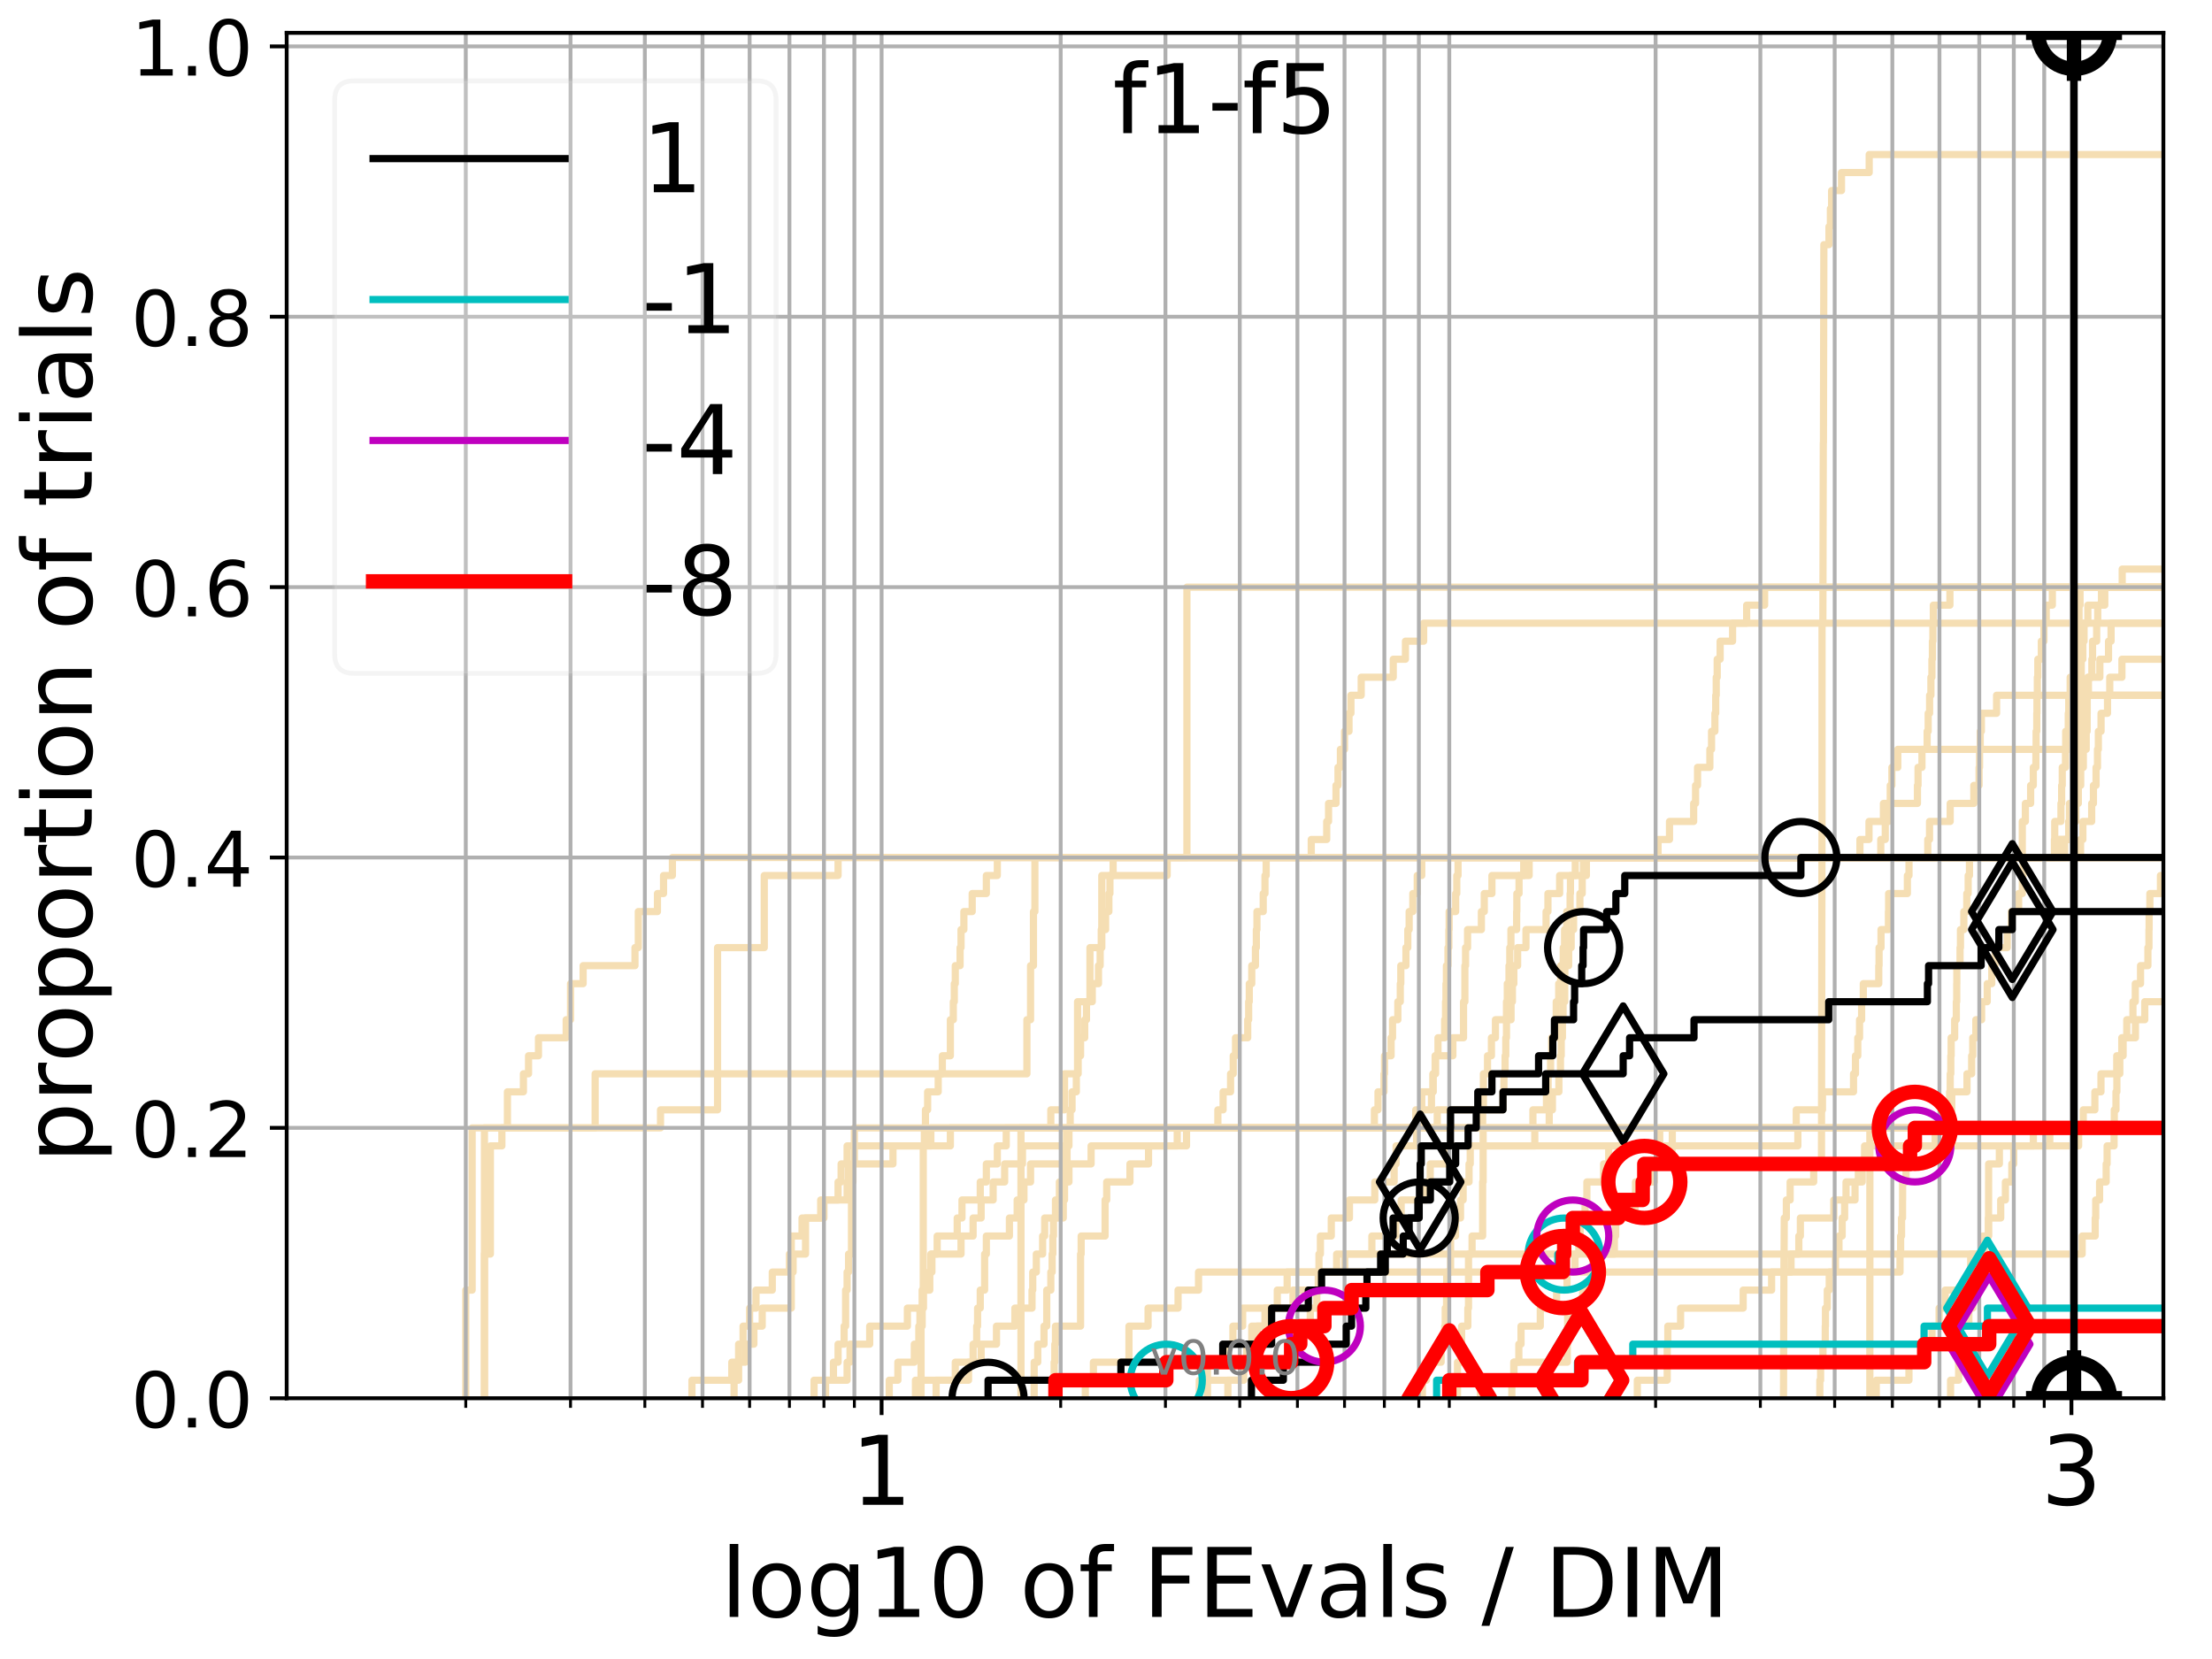 <?xml version="1.0" encoding="utf-8" standalone="no"?>
<!DOCTYPE svg PUBLIC "-//W3C//DTD SVG 1.1//EN"
  "http://www.w3.org/Graphics/SVG/1.1/DTD/svg11.dtd">
<!-- Created with matplotlib (http://matplotlib.org/) -->
<svg height="345.6pt" version="1.1" viewBox="0 0 460.8 345.6" width="460.8pt" xmlns="http://www.w3.org/2000/svg" xmlns:xlink="http://www.w3.org/1999/xlink">
 <defs>
  <style type="text/css">
*{stroke-linecap:butt;stroke-linejoin:round;}
  </style>
 </defs>
 <g id="figure_1">
  <g id="patch_1">
   <path d="M 0 345.6 
L 460.8 345.6 
L 460.8 0 
L 0 0 
z
" style="fill:#ffffff;"/>
  </g>
  <g id="axes_1">
   <g id="patch_2">
    <path d="M 59.72 291.28 
L 450.672 291.28 
L 450.672 6.845 
L 59.72 6.845 
z
" style="fill:#ffffff;"/>
   </g>
   <g id="line2d_1">
    <path clip-path="url(#p460b672396)" d="M 212.685 291.28 
L 212.685 287.525 
L 212.685 287.525 
L 212.685 283.77 
L 212.685 283.77 
L 212.685 280.015 
L 212.685 280.015 
L 212.685 276.26 
L 212.685 276.26 
L 212.685 272.505 
L 212.685 272.505 
L 212.685 268.751 
L 212.685 268.751 
L 212.685 264.996 
L 212.685 264.996 
L 212.685 261.241 
L 212.685 261.241 
L 212.685 257.486 
L 212.685 257.486 
L 212.685 253.731 
L 212.685 253.731 
L 212.685 249.976 
L 212.685 249.976 
L 212.685 246.221 
L 212.685 246.221 
L 212.685 242.466 
L 212.685 242.466 
L 212.685 238.711 
L 212.685 238.711 
L 212.685 234.956 
L 218.903 234.956 
L 218.903 231.201 
L 221.761 231.201 
L 221.761 227.446 
L 221.761 227.446 
L 221.761 223.692 
L 224.475 223.692 
L 224.475 219.937 
L 224.475 219.937 
L 224.475 216.182 
L 224.475 216.182 
L 224.475 212.427 
L 224.475 212.427 
L 224.475 208.672 
L 227.059 208.672 
L 227.059 204.917 
L 227.059 204.917 
L 227.059 201.162 
L 227.059 201.162 
L 227.059 197.407 
L 229.525 197.407 
L 229.525 193.652 
L 229.525 193.652 
L 229.525 189.897 
L 229.525 189.897 
L 229.525 186.142 
L 229.525 186.142 
L 229.525 182.387 
L 231.883 182.387 
L 231.883 178.633 
L 391.799 178.633 
L 391.799 174.878 
L 392.736 174.878 
L 392.736 171.123 
L 393.429 171.123 
L 393.429 167.368 
L 393.772 167.368 
L 393.772 163.613 
L 394.113 163.613 
L 394.113 159.858 
L 395.344 159.858 
L 395.344 156.103 
L 431.003 156.103 
L 431.003 152.348 
L 431.458 152.348 
L 431.458 148.593 
L 431.908 148.593 
L 431.908 144.838 
L 452.007 144.838 
L 452.007 141.083 
L 454.35 141.083 
L 454.35 137.329 
L 454.415 137.329 
L 454.415 133.574 
L 461.8 133.574 
" style="fill:none;stroke:#f5deb3;stroke-linecap:square;stroke-width:1.5;"/>
   </g>
   <g id="line2d_2">
    <path clip-path="url(#p460b672396)" d="M 389.523 291.28 
L 389.523 280.015 
L 389.523 280.015 
L 389.523 268.751 
L 389.528 268.751 
L 389.528 257.486 
L 389.528 257.486 
L 389.528 246.221 
L 389.528 246.221 
L 389.528 234.956 
L 461.8 234.956 
" style="fill:none;stroke:#f5deb3;stroke-linecap:square;stroke-width:1.5;"/>
   </g>
   <g id="line2d_3">
    <path clip-path="url(#p460b672396)" d="M 191.872 291.28 
L 191.872 287.525 
L 191.872 287.525 
L 191.872 283.77 
L 191.872 283.77 
L 191.872 280.015 
L 191.872 280.015 
L 191.872 276.26 
L 192.103 276.26 
L 192.103 272.505 
L 192.332 272.505 
L 192.332 268.751 
L 192.332 268.751 
L 192.332 264.996 
L 192.332 264.996 
L 192.332 261.241 
L 192.332 261.241 
L 192.332 257.486 
L 192.332 257.486 
L 192.332 253.731 
L 192.332 253.731 
L 192.332 249.976 
L 192.332 249.976 
L 192.332 246.221 
L 192.332 246.221 
L 192.332 242.466 
L 192.332 242.466 
L 192.332 238.711 
L 192.561 238.711 
L 192.561 234.956 
L 192.788 234.956 
L 192.788 231.201 
L 193.241 231.201 
L 193.241 227.446 
L 195.447 227.446 
L 195.447 223.692 
L 196.305 223.692 
L 196.305 219.937 
L 197.98 219.937 
L 197.98 216.182 
L 197.98 216.182 
L 197.98 212.427 
L 198.595 212.427 
L 198.595 208.672 
L 198.799 208.672 
L 198.799 204.917 
L 199.002 204.917 
L 199.002 201.162 
L 200.004 201.162 
L 200.004 197.407 
L 200.202 197.407 
L 200.202 193.652 
L 200.793 193.652 
L 200.793 189.897 
L 202.526 189.897 
L 202.526 186.142 
L 205.476 186.142 
L 205.476 182.387 
L 207.759 182.387 
L 207.759 178.633 
L 207.759 178.633 
L 207.759 178.633 
L 450.672 178.633 
" style="fill:none;stroke:#f5deb3;stroke-linecap:square;stroke-width:1.5;"/>
   </g>
   <g id="line2d_4">
    <path clip-path="url(#p460b672396)" d="M 152.923 291.28 
L 152.923 287.525 
L 153.867 287.525 
L 153.867 283.77 
L 155.253 283.77 
L 155.253 280.015 
L 157.048 280.015 
L 157.048 276.26 
L 158.784 276.26 
L 158.784 272.505 
L 164.838 272.505 
L 164.838 268.751 
L 164.838 268.751 
L 164.838 264.996 
L 165.218 264.996 
L 165.218 261.241 
L 167.808 261.241 
L 167.808 257.486 
L 167.808 257.486 
L 167.808 253.731 
L 170.965 253.731 
L 170.965 249.976 
L 174.588 249.976 
L 174.588 246.221 
L 175.221 246.221 
L 175.221 242.466 
L 176.465 242.466 
L 176.465 238.711 
L 197.98 238.711 
L 197.98 234.956 
L 295.776 234.956 
L 295.776 231.201 
L 298.2 231.201 
L 298.2 227.446 
L 298.552 227.446 
L 298.552 223.692 
L 298.964 223.692 
L 298.964 219.937 
L 299.561 219.937 
L 299.561 216.182 
L 300.948 216.182 
L 300.948 212.427 
L 301.131 212.427 
L 301.131 208.672 
L 301.222 208.672 
L 301.222 204.917 
L 301.312 204.917 
L 301.312 201.162 
L 301.644 201.162 
L 301.644 197.407 
L 301.824 197.407 
L 301.824 193.652 
L 301.884 193.652 
L 301.884 189.897 
L 303.243 189.897 
L 303.243 186.142 
L 303.476 186.142 
L 303.476 182.387 
L 303.737 182.387 
L 303.737 178.633 
L 421.277 178.633 
L 421.277 174.878 
L 421.28 174.878 
L 421.28 171.123 
L 421.921 171.123 
L 421.921 167.368 
L 423.019 167.368 
L 423.019 163.613 
L 423.574 163.613 
L 423.574 159.858 
L 424.111 159.858 
L 424.111 156.103 
L 424.161 156.103 
L 424.161 152.348 
L 424.299 152.348 
L 424.299 148.593 
L 424.336 148.593 
L 424.336 144.838 
L 424.416 144.838 
L 424.416 141.083 
L 424.514 141.083 
L 424.514 137.329 
L 425.245 137.329 
L 425.245 133.574 
L 425.792 133.574 
L 425.792 129.819 
L 426.263 129.819 
L 426.263 126.064 
L 427.542 126.064 
L 427.542 122.309 
L 427.542 122.309 
L 427.542 122.309 
L 450.672 122.309 
" style="fill:none;stroke:#f5deb3;stroke-linecap:square;stroke-width:1.5;"/>
   </g>
   <g id="line2d_5">
    <path clip-path="url(#p460b672396)" d="M 251.539 291.28 
L 251.539 287.525 
L 251.539 287.525 
L 251.539 283.77 
L 255.293 283.77 
L 255.293 280.015 
L 256.835 280.015 
L 256.835 276.26 
L 258.869 276.26 
L 258.869 272.505 
L 269.354 272.505 
L 269.354 268.751 
L 274.718 268.751 
L 274.718 264.996 
L 274.767 264.996 
L 274.767 261.241 
L 275.064 261.241 
L 275.064 257.486 
L 277.33 257.486 
L 277.33 253.731 
L 281.112 253.731 
L 281.112 249.976 
L 286.39 249.976 
L 286.39 246.221 
L 290.424 246.221 
L 290.424 242.466 
L 290.83 242.466 
L 290.83 238.711 
L 295.101 238.711 
L 295.101 234.956 
L 308.861 234.956 
L 308.861 231.201 
L 313.08 231.201 
L 313.08 227.446 
L 313.299 227.446 
L 313.299 223.692 
L 313.54 223.692 
L 313.54 219.937 
L 313.684 219.937 
L 313.684 216.182 
L 313.828 216.182 
L 313.828 212.427 
L 313.828 212.427 
L 313.828 208.672 
L 313.996 208.672 
L 313.996 204.917 
L 314.353 204.917 
L 314.353 201.162 
L 314.519 201.162 
L 314.519 197.407 
L 314.755 197.407 
L 314.755 193.652 
L 315.943 193.652 
L 315.943 189.897 
L 315.989 189.897 
L 315.989 186.142 
L 316.448 186.142 
L 316.448 182.387 
L 317.42 182.387 
L 317.42 178.633 
L 461.8 178.633 
" style="fill:none;stroke:#f5deb3;stroke-linecap:square;stroke-width:1.5;"/>
   </g>
   <g id="line2d_6"/>
   <g id="line2d_7">
    <path clip-path="url(#p460b672396)" d="M 190.705 291.28 
L 190.705 287.525 
L 201.762 287.525 
L 201.762 283.77 
L 202.715 283.77 
L 202.715 280.015 
L 203.465 280.015 
L 203.465 276.26 
L 203.651 276.26 
L 203.651 272.505 
L 204.205 272.505 
L 204.205 268.751 
L 205.116 268.751 
L 205.116 264.996 
L 205.116 264.996 
L 205.116 261.241 
L 205.476 261.241 
L 205.476 257.486 
L 210.278 257.486 
L 210.278 253.731 
L 211.895 253.731 
L 211.895 249.976 
L 213.309 249.976 
L 213.309 246.221 
L 214.687 246.221 
L 214.687 242.466 
L 222.289 242.466 
L 222.289 238.711 
L 222.289 238.711 
L 222.289 234.956 
L 322.731 234.956 
L 322.731 231.201 
L 323.397 231.201 
L 323.397 227.446 
L 324.744 227.446 
L 324.744 223.692 
L 325.076 223.692 
L 325.076 219.937 
L 325.231 219.937 
L 325.231 216.182 
L 325.483 216.182 
L 325.483 212.427 
L 325.618 212.427 
L 325.618 208.672 
L 325.963 208.672 
L 325.963 204.917 
L 325.982 204.917 
L 325.982 201.162 
L 326.779 201.162 
L 326.779 197.407 
L 327.304 197.407 
L 327.304 193.652 
L 327.806 193.652 
L 327.806 189.897 
L 329.12 189.897 
L 329.12 186.142 
L 329.605 186.142 
L 329.605 182.387 
L 329.855 182.387 
L 329.855 178.633 
L 433.421 178.633 
L 433.421 174.878 
L 433.904 174.878 
L 433.904 171.123 
L 435.736 171.123 
L 435.736 167.368 
L 436.101 167.368 
L 436.101 163.613 
L 436.647 163.613 
L 436.647 159.858 
L 436.945 159.858 
L 436.945 156.103 
L 437.127 156.103 
L 437.127 152.348 
L 437.689 152.348 
L 437.689 148.593 
L 439.035 148.593 
L 439.035 144.838 
L 439.501 144.838 
L 439.501 141.083 
L 442.036 141.083 
L 442.036 137.329 
L 461.8 137.329 
" style="fill:none;stroke:#f5deb3;stroke-linecap:square;stroke-width:1.5;"/>
   </g>
   <g id="line2d_8">
    <path clip-path="url(#p460b672396)" d="M 406.34 291.28 
L 406.34 287.525 
L 408.015 287.525 
L 408.02 280.015 
L 408.314 280.015 
L 408.314 276.26 
L 410.151 276.26 
L 410.151 272.505 
L 410.977 272.505 
L 410.977 268.751 
L 412.473 268.751 
L 412.473 264.996 
L 412.924 264.996 
L 412.924 261.241 
L 413.378 261.241 
L 413.378 257.486 
L 414.249 257.486 
L 414.249 253.731 
L 416.785 253.731 
L 416.785 249.976 
L 417.763 249.976 
L 417.763 246.221 
L 419.098 246.221 
L 419.098 242.466 
L 419.5 242.466 
L 419.5 238.711 
L 423.587 238.711 
L 423.587 234.956 
L 461.8 234.956 
L 461.8 234.956 
" style="fill:none;stroke:#f5deb3;stroke-linecap:square;stroke-width:1.5;"/>
   </g>
   <g id="line2d_9">
    <path clip-path="url(#p460b672396)" d="M 185.243 291.28 
L 185.243 287.525 
L 187.042 287.525 
L 187.042 283.77 
L 190.468 283.77 
L 190.468 280.015 
L 191.408 280.015 
L 191.408 276.26 
L 191.641 276.26 
L 191.641 272.505 
L 192.332 272.505 
L 192.332 268.751 
L 193.689 268.751 
L 193.689 264.996 
L 193.912 264.996 
L 193.912 261.241 
L 195.23 261.241 
L 195.23 257.486 
L 199.405 257.486 
L 199.405 253.731 
L 200.4 253.731 
L 200.4 249.976 
L 204.205 249.976 
L 204.205 246.221 
L 205.476 246.221 
L 205.476 242.466 
L 207.759 242.466 
L 207.759 238.711 
L 209.618 238.711 
L 209.618 234.956 
L 319.336 234.956 
L 319.336 231.201 
L 322.159 231.201 
L 322.159 227.446 
L 322.507 227.446 
L 322.507 223.692 
L 323.015 223.692 
L 323.015 219.937 
L 323.237 219.937 
L 323.237 216.182 
L 324.134 216.182 
L 324.134 212.427 
L 324.194 212.427 
L 324.194 208.672 
L 324.705 208.672 
L 324.705 204.917 
L 325.115 204.917 
L 325.115 201.162 
L 325.656 201.162 
L 325.656 197.407 
L 325.925 197.407 
L 325.925 193.652 
L 326.382 193.652 
L 326.382 189.897 
L 327.08 189.897 
L 327.08 186.142 
L 327.155 186.142 
L 327.155 182.387 
L 330.474 182.387 
L 330.474 178.633 
L 427.974 178.633 
L 427.974 174.878 
L 428.04 174.878 
L 428.04 171.123 
L 429.331 171.123 
L 429.331 167.368 
L 429.479 167.368 
L 429.479 163.613 
L 429.605 163.613 
L 429.605 159.858 
L 430.278 159.858 
L 430.278 156.103 
L 430.32 156.103 
L 430.32 152.348 
L 430.859 152.348 
L 430.859 148.593 
L 430.957 148.593 
L 430.957 144.838 
L 431.255 144.838 
L 431.255 141.083 
L 432.541 141.083 
L 432.541 137.329 
L 432.588 137.329 
L 432.588 133.574 
L 432.77 133.574 
L 432.77 129.819 
L 433.105 129.819 
L 433.105 126.064 
L 433.311 126.064 
L 433.311 122.309 
L 433.311 122.309 
L 433.311 122.309 
L 450.672 122.309 
" style="fill:none;stroke:#f5deb3;stroke-linecap:square;stroke-width:1.5;"/>
   </g>
   <g id="line2d_10">
    <path clip-path="url(#p460b672396)" d="M 226.09 291.28 
L 226.09 287.525 
L 227.775 287.525 
L 227.775 283.77 
L 235.184 283.77 
L 235.184 280.015 
L 235.184 280.015 
L 235.184 276.26 
L 239.166 276.26 
L 239.166 272.505 
L 245.409 272.505 
L 245.409 268.751 
L 249.678 268.751 
L 249.678 264.996 
L 395.806 264.996 
L 395.806 261.241 
L 395.936 261.241 
L 395.936 257.486 
L 396.129 257.486 
L 396.129 253.731 
L 396.331 253.731 
L 396.331 249.976 
L 396.347 249.976 
L 396.347 246.221 
L 397.061 246.221 
L 397.061 242.466 
L 397.66 242.466 
L 397.66 238.711 
L 433.019 238.711 
L 433.019 234.956 
L 461.8 234.956 
" style="fill:none;stroke:#f5deb3;stroke-linecap:square;stroke-width:1.5;"/>
   </g>
   <g id="line2d_11">
    <path clip-path="url(#p460b672396)" d="M 144.148 291.28 
L 144.148 287.525 
L 152.445 287.525 
L 152.445 283.77 
L 153.867 283.77 
L 153.867 280.015 
L 154.795 280.015 
L 154.795 276.26 
L 156.158 276.26 
L 156.158 272.505 
L 157.487 272.505 
L 157.487 268.751 
L 160.879 268.751 
L 160.879 264.996 
L 164.455 264.996 
L 164.455 261.241 
L 164.838 261.241 
L 164.838 257.486 
L 167.081 257.486 
L 167.081 253.731 
L 171.642 253.731 
L 171.642 249.976 
L 176.465 249.976 
L 176.465 246.221 
L 176.772 246.221 
L 176.772 242.466 
L 186.021 242.466 
L 186.021 238.711 
L 193.912 238.711 
L 193.912 234.956 
L 286.31 234.956 
L 286.31 231.201 
L 287.064 231.201 
L 287.064 227.446 
L 288.31 227.446 
L 288.31 223.692 
L 288.426 223.692 
L 288.426 219.937 
L 289.791 219.937 
L 289.791 216.182 
L 290.09 216.182 
L 290.09 212.427 
L 291.196 212.427 
L 291.196 208.672 
L 291.705 208.672 
L 291.705 204.917 
L 291.813 204.917 
L 291.813 201.162 
L 292.884 201.162 
L 292.884 197.407 
L 293.272 197.407 
L 293.272 193.652 
L 293.552 193.652 
L 293.552 189.897 
L 294.315 189.897 
L 294.315 186.142 
L 295.237 186.142 
L 295.237 182.387 
L 296.177 182.387 
L 296.177 178.633 
L 296.177 178.633 
L 296.177 178.633 
L 450.672 178.633 
" style="fill:none;stroke:#f5deb3;stroke-linecap:square;stroke-width:1.5;"/>
   </g>
   <g id="line2d_12">
    <path clip-path="url(#p460b672396)" d="M 100.92 291.28 
L 100.92 287.525 
L 100.92 287.525 
L 100.92 283.77 
L 100.92 283.77 
L 100.92 280.015 
L 100.92 280.015 
L 100.92 276.26 
L 100.92 276.26 
L 100.92 272.505 
L 100.92 272.505 
L 100.92 268.751 
L 100.92 268.751 
L 100.92 264.996 
L 100.92 264.996 
L 100.92 261.241 
L 100.92 261.241 
L 100.92 257.486 
L 100.92 257.486 
L 100.92 253.731 
L 100.92 253.731 
L 100.92 249.976 
L 100.92 249.976 
L 100.92 246.221 
L 100.92 246.221 
L 100.92 242.466 
L 100.92 242.466 
L 100.92 238.711 
L 100.92 238.711 
L 100.92 234.956 
L 137.598 234.956 
L 137.598 231.201 
L 149.481 231.201 
L 149.481 227.446 
L 149.481 227.446 
L 149.481 223.692 
L 149.481 223.692 
L 149.481 219.937 
L 149.481 219.937 
L 149.481 216.182 
L 149.481 216.182 
L 149.481 212.427 
L 149.481 212.427 
L 149.481 208.672 
L 149.481 208.672 
L 149.481 204.917 
L 149.481 204.917 
L 149.481 201.162 
L 149.481 201.162 
L 149.481 197.407 
L 159.21 197.407 
L 159.21 193.652 
L 159.21 193.652 
L 159.21 189.897 
L 159.21 189.897 
L 159.21 186.142 
L 159.21 186.142 
L 159.21 182.387 
L 174.588 182.387 
L 174.588 178.633 
L 387.458 178.633 
L 387.458 174.878 
L 389.346 174.878 
L 389.346 171.123 
L 392.353 171.123 
L 392.353 167.368 
L 399.437 167.368 
L 399.437 163.613 
L 399.564 163.613 
L 399.564 159.858 
L 400.381 159.858 
L 400.381 156.103 
L 401.46 156.103 
L 401.46 152.348 
L 401.676 152.348 
L 401.676 148.593 
L 401.97 148.593 
L 401.97 144.838 
L 402.244 144.838 
L 402.244 141.083 
L 402.457 141.083 
L 402.457 137.329 
L 402.554 137.329 
L 402.554 133.574 
L 402.651 133.574 
L 402.651 129.819 
L 402.747 129.819 
L 402.747 126.064 
L 406.203 126.064 
L 406.203 122.309 
L 406.203 122.309 
L 406.203 122.309 
L 450.672 122.309 
" style="fill:none;stroke:#f5deb3;stroke-linecap:square;stroke-width:1.5;"/>
   </g>
   <g id="line2d_13">
    <path clip-path="url(#p460b672396)" d="M 303.621 291.28 
L 303.621 287.525 
L 303.621 287.525 
L 303.621 283.77 
L 304.483 283.77 
L 304.483 280.015 
L 304.483 280.015 
L 304.483 276.26 
L 305.779 276.26 
L 305.779 272.505 
L 305.918 272.505 
L 305.918 268.751 
L 305.918 268.751 
L 305.918 264.996 
L 305.918 264.996 
L 305.918 261.241 
L 306.662 261.241 
L 306.662 257.486 
L 308.861 257.486 
L 308.861 253.731 
L 308.861 253.731 
L 308.861 249.976 
L 308.861 249.976 
L 308.861 246.221 
L 308.966 246.221 
L 308.966 242.466 
L 308.966 242.466 
L 308.966 238.711 
L 308.966 238.711 
L 308.966 234.956 
L 308.966 234.956 
L 308.966 234.956 
L 450.672 234.956 
" style="fill:none;stroke:#f5deb3;stroke-linecap:square;stroke-width:1.5;"/>
   </g>
   <g id="line2d_14">
    <path clip-path="url(#p460b672396)" d="M 171.977 291.28 
L 171.977 287.525 
L 173.623 287.525 
L 173.623 283.77 
L 174.588 283.77 
L 174.588 280.015 
L 175.847 280.015 
L 175.847 276.26 
L 176.157 276.26 
L 176.157 272.505 
L 176.157 272.505 
L 176.157 268.751 
L 176.465 268.751 
L 176.465 264.996 
L 176.772 264.996 
L 176.772 261.241 
L 177.38 261.241 
L 177.38 257.486 
L 177.38 257.486 
L 177.38 253.731 
L 177.38 253.731 
L 177.38 249.976 
L 177.38 249.976 
L 177.38 246.221 
L 177.682 246.221 
L 177.682 242.466 
L 177.982 242.466 
L 177.982 238.711 
L 177.982 238.711 
L 177.982 234.956 
L 253.706 234.956 
L 253.706 231.201 
L 254.793 231.201 
L 254.793 227.446 
L 256.349 227.446 
L 256.349 223.692 
L 256.904 223.692 
L 256.904 219.937 
L 257.385 219.937 
L 257.385 216.182 
L 259.923 216.182 
L 259.923 212.427 
L 260.119 212.427 
L 260.119 208.672 
L 260.248 208.672 
L 260.248 204.917 
L 260.765 204.917 
L 260.765 201.162 
L 261.53 201.162 
L 261.53 197.407 
L 261.72 197.407 
L 261.72 193.652 
L 261.846 193.652 
L 261.846 189.897 
L 263.152 189.897 
L 263.152 186.142 
L 263.519 186.142 
L 263.519 182.387 
L 263.763 182.387 
L 263.763 178.633 
L 273.159 178.633 
L 273.159 174.878 
L 276.377 174.878 
L 276.377 171.123 
L 276.76 171.123 
L 276.76 167.368 
L 278.312 167.368 
L 278.312 163.613 
L 278.728 163.613 
L 278.728 159.858 
L 279.231 159.858 
L 279.231 156.103 
L 280.09 156.103 
L 280.09 152.348 
L 281.024 152.348 
L 281.024 148.593 
L 281.419 148.593 
L 281.419 144.838 
L 283.564 144.838 
L 283.564 141.083 
L 290.239 141.083 
L 290.239 137.329 
L 292.778 137.329 
L 292.778 133.574 
L 296.574 133.574 
L 296.574 129.819 
L 461.8 129.819 
" style="fill:none;stroke:#f5deb3;stroke-linecap:square;stroke-width:1.5;"/>
   </g>
   <g id="line2d_15"/>
   <g id="line2d_16">
    <path clip-path="url(#p460b672396)" d="M 314.943 291.28 
L 314.943 287.525 
L 315.387 287.525 
L 315.387 283.77 
L 316.402 283.77 
L 316.402 280.015 
L 316.857 280.015 
L 316.857 276.26 
L 320.871 276.26 
L 320.871 272.505 
L 324.273 272.505 
L 324.273 268.751 
L 326.439 268.751 
L 326.439 264.996 
L 328.101 264.996 
L 328.101 261.241 
L 328.903 261.241 
L 328.903 257.486 
L 329.174 257.486 
L 329.174 253.731 
L 330.192 253.731 
L 330.192 249.976 
L 330.579 249.976 
L 330.579 246.221 
L 334.063 246.221 
L 334.063 242.466 
L 335.122 242.466 
L 335.122 238.711 
L 345.746 238.711 
L 345.746 234.956 
L 405.9 234.956 
L 405.9 231.201 
L 406.589 231.201 
L 406.589 227.446 
L 409.761 227.446 
L 409.761 223.692 
L 410.732 223.692 
L 410.732 219.937 
L 410.957 219.937 
L 410.957 216.182 
L 411.604 216.182 
L 411.604 212.427 
L 412.806 212.427 
L 412.806 208.672 
L 413.978 208.672 
L 413.978 204.917 
L 414.924 204.917 
L 414.924 201.162 
L 415.604 201.162 
L 415.604 197.407 
L 418.141 197.407 
L 418.141 193.652 
L 418.99 193.652 
L 418.99 189.897 
L 420.516 189.897 
L 420.516 186.142 
L 421.29 186.142 
L 421.29 182.387 
L 421.452 182.387 
L 421.452 178.633 
L 430.099 178.633 
L 430.099 174.878 
L 431.025 174.878 
L 431.025 171.123 
L 432.451 171.123 
L 432.451 167.368 
L 432.956 167.368 
L 432.956 163.613 
L 433.449 163.613 
L 433.449 159.858 
L 433.672 159.858 
L 433.672 156.103 
L 433.85 156.103 
L 433.953 148.593 
L 434.46 148.593 
L 434.46 144.838 
L 435.06 144.838 
L 435.06 141.083 
L 435.774 141.083 
L 435.774 137.329 
L 435.915 137.329 
L 435.915 133.574 
L 436.774 133.574 
L 436.774 129.819 
L 436.998 129.819 
L 436.998 126.064 
L 437.78 126.064 
L 437.78 122.309 
L 442.094 122.309 
L 442.094 118.554 
L 461.8 118.554 
L 461.8 118.554 
" style="fill:none;stroke:#f5deb3;stroke-linecap:square;stroke-width:1.5;"/>
   </g>
   <g id="line2d_17">
    <path clip-path="url(#p460b672396)" d="M 341.087 291.28 
L 341.087 287.525 
L 347.313 287.525 
L 347.313 283.77 
L 347.313 283.77 
L 347.313 280.015 
L 347.441 280.015 
L 347.441 276.26 
L 350.095 276.26 
L 350.095 272.505 
L 363.136 272.505 
L 363.136 268.751 
L 369.059 268.751 
L 369.059 264.996 
L 373.103 264.996 
L 373.103 261.241 
L 374.727 261.241 
L 374.727 257.486 
L 375.051 257.486 
L 375.051 253.731 
L 382.017 253.731 
L 382.017 249.976 
L 384.562 249.976 
L 384.562 246.221 
L 387.931 246.221 
L 387.931 242.466 
L 398.222 242.466 
L 398.222 238.711 
L 403.132 238.711 
L 403.132 234.956 
L 461.8 234.956 
" style="fill:none;stroke:#f5deb3;stroke-linecap:square;stroke-width:1.5;"/>
   </g>
   <g id="line2d_18">
    <path clip-path="url(#p460b672396)" d="M 100.92 291.28 
L 100.92 287.525 
L 100.92 287.525 
L 100.92 283.77 
L 100.92 283.77 
L 100.92 280.015 
L 100.92 280.015 
L 100.92 276.26 
L 100.92 276.26 
L 100.92 272.505 
L 100.92 272.505 
L 100.92 268.751 
L 100.92 268.751 
L 100.92 264.996 
L 100.92 264.996 
L 100.92 261.241 
L 102.157 261.241 
L 102.157 257.486 
L 102.157 257.486 
L 102.157 253.731 
L 102.157 253.731 
L 102.157 249.976 
L 102.157 249.976 
L 102.157 246.221 
L 102.157 246.221 
L 102.157 242.466 
L 102.157 242.466 
L 102.157 238.711 
L 104.55 238.711 
L 104.55 234.956 
L 105.707 234.956 
L 105.707 231.201 
L 105.707 231.201 
L 105.707 227.446 
L 109.038 227.446 
L 109.038 223.692 
L 110.103 223.692 
L 110.103 219.937 
L 112.174 219.937 
L 112.174 216.182 
L 117.946 216.182 
L 117.946 212.427 
L 118.851 212.427 
L 118.851 208.672 
L 118.851 208.672 
L 118.851 204.917 
L 121.477 204.917 
L 121.477 201.162 
L 132.278 201.162 
L 132.278 197.407 
L 132.972 197.407 
L 132.972 193.652 
L 132.972 193.652 
L 132.972 189.897 
L 136.961 189.897 
L 136.961 186.142 
L 138.227 186.142 
L 138.227 182.387 
L 140.073 182.387 
L 140.073 178.633 
L 461.8 178.633 
" style="fill:none;stroke:#f5deb3;stroke-linecap:square;stroke-width:1.5;"/>
   </g>
   <g id="line2d_19">
    <path clip-path="url(#p460b672396)" d="M 390.862 291.28 
L 390.862 287.525 
L 397.67 287.525 
L 397.67 283.77 
L 400.954 283.77 
L 400.954 280.015 
L 402.471 280.015 
L 402.471 276.26 
L 403.951 276.26 
L 403.951 272.505 
L 405.22 272.505 
L 405.22 268.751 
L 410.525 268.751 
L 410.525 264.996 
L 410.533 264.996 
L 410.533 261.241 
L 413.045 261.241 
L 413.045 257.486 
L 414.227 257.486 
L 414.227 253.731 
L 414.253 253.731 
L 414.253 249.976 
L 414.26 249.976 
L 414.26 246.221 
L 414.268 246.221 
L 414.268 242.466 
L 416.505 242.466 
L 416.505 238.711 
L 427.006 238.711 
L 427.006 234.956 
L 461.8 234.956 
" style="fill:none;stroke:#f5deb3;stroke-linecap:square;stroke-width:1.5;"/>
   </g>
   <g id="line2d_20">
    <path clip-path="url(#p460b672396)" d="M 169.585 291.28 
L 169.585 287.525 
L 176.465 287.525 
L 176.465 283.77 
L 177.077 283.77 
L 177.077 280.015 
L 181.174 280.015 
L 181.174 276.26 
L 189.026 276.26 
L 189.026 272.505 
L 192.103 272.505 
L 192.103 268.751 
L 193.465 268.751 
L 193.465 264.996 
L 194.134 264.996 
L 194.134 261.241 
L 200.202 261.241 
L 200.202 257.486 
L 202.715 257.486 
L 202.715 253.731 
L 204.388 253.731 
L 204.388 249.976 
L 206.892 249.976 
L 206.892 246.221 
L 209.285 246.221 
L 209.285 242.466 
L 212.998 242.466 
L 212.998 238.711 
L 222.157 238.711 
L 222.157 234.956 
L 294.931 234.956 
L 294.931 231.201 
L 296.177 231.201 
L 296.177 227.446 
L 298.52 227.446 
L 298.52 223.692 
L 299.059 223.692 
L 299.059 219.937 
L 302.656 219.937 
L 302.656 216.182 
L 304.881 216.182 
L 304.881 212.427 
L 304.881 212.427 
L 304.881 208.672 
L 305.163 208.672 
L 305.163 204.917 
L 305.163 204.917 
L 305.163 201.162 
L 305.303 201.162 
L 305.303 197.407 
L 305.723 197.407 
L 305.723 193.652 
L 308.598 193.652 
L 308.598 189.897 
L 309.202 189.897 
L 309.202 186.142 
L 310.797 186.142 
L 310.797 182.387 
L 318.552 182.387 
L 318.552 178.633 
L 401.591 178.633 
L 401.591 174.878 
L 401.956 174.878 
L 401.956 171.123 
L 406.259 171.123 
L 406.259 167.368 
L 411.185 167.368 
L 411.185 163.613 
L 412.277 163.613 
L 412.277 159.858 
L 412.377 159.858 
L 412.377 156.103 
L 412.515 156.103 
L 412.515 152.348 
L 412.756 152.348 
L 412.756 148.593 
L 415.925 148.593 
L 415.925 144.838 
L 461.8 144.838 
" style="fill:none;stroke:#f5deb3;stroke-linecap:square;stroke-width:1.5;"/>
   </g>
   <g id="line2d_21">
    <path clip-path="url(#p460b672396)" d="M 371.535 291.28 
L 371.633 261.241 
L 371.657 261.241 
L 371.698 253.731 
L 372.13 253.731 
L 372.13 249.976 
L 372.919 249.976 
L 372.919 246.221 
L 377.828 246.221 
L 377.828 242.466 
L 379.446 242.466 
L 379.552 174.878 
L 379.559 174.878 
L 379.566 129.819 
L 379.735 129.819 
L 379.827 92.27 
L 379.855 92.27 
L 379.946 50.965 
L 381.009 50.965 
L 381.009 47.211 
L 381.304 47.211 
L 381.304 43.456 
L 381.563 43.456 
L 381.563 39.701 
L 383.614 39.701 
L 383.614 35.946 
L 389.387 35.946 
L 389.387 32.191 
L 389.387 32.191 
L 450.672 32.191 
L 450.672 32.191 
" style="fill:none;stroke:#f5deb3;stroke-linecap:square;stroke-width:1.5;"/>
   </g>
   <g id="line2d_22">
    <path clip-path="url(#p460b672396)" d="M 195.013 291.28 
L 195.013 287.525 
L 199.002 287.525 
L 199.002 283.77 
L 204.388 283.77 
L 204.388 280.015 
L 207.587 280.015 
L 207.587 276.26 
L 211.415 276.26 
L 211.415 272.505 
L 214.989 272.505 
L 214.989 268.751 
L 215.139 268.751 
L 215.139 264.996 
L 215.884 264.996 
L 215.884 261.241 
L 217.198 261.241 
L 217.198 257.486 
L 217.629 257.486 
L 217.629 253.731 
L 221.495 253.731 
L 221.495 249.976 
L 221.761 249.976 
L 221.761 246.221 
L 222.681 246.221 
L 222.681 242.466 
L 227.299 242.466 
L 227.299 238.711 
L 245.238 238.711 
L 245.238 234.956 
L 299.404 234.956 
L 299.404 231.201 
L 309.019 231.201 
L 309.019 227.446 
L 309.019 227.446 
L 309.019 223.692 
L 309.876 223.692 
L 309.876 219.937 
L 310.695 219.937 
L 310.695 216.182 
L 311.527 216.182 
L 311.527 212.427 
L 314.778 212.427 
L 314.778 208.672 
L 315.06 208.672 
L 315.06 204.917 
L 315.364 204.917 
L 315.364 201.162 
L 316.15 201.162 
L 316.15 197.407 
L 317.889 197.407 
L 317.889 193.652 
L 322.077 193.652 
L 322.077 189.897 
L 322.466 189.897 
L 322.466 186.142 
L 324.901 186.142 
L 324.901 182.387 
L 328.156 182.387 
L 328.156 178.633 
L 345.401 178.633 
L 345.401 174.878 
L 347.787 174.878 
L 347.787 171.123 
L 352.822 171.123 
L 352.822 167.368 
L 353.216 167.368 
L 353.216 163.613 
L 353.629 163.613 
L 353.629 159.858 
L 356.198 159.858 
L 356.198 156.103 
L 356.546 156.103 
L 356.546 152.348 
L 357.246 152.348 
L 357.246 148.593 
L 357.417 148.593 
L 357.417 144.838 
L 357.523 144.838 
L 357.523 141.083 
L 357.725 141.083 
L 357.725 137.329 
L 358.336 137.329 
L 358.336 133.574 
L 360.925 133.574 
L 360.925 129.819 
L 363.86 129.819 
L 363.86 126.064 
L 367.605 126.064 
L 367.605 122.309 
L 367.605 122.309 
L 367.605 122.309 
L 450.672 122.309 
" style="fill:none;stroke:#f5deb3;stroke-linecap:square;stroke-width:1.5;"/>
   </g>
   <g id="line2d_23">
    <path clip-path="url(#p460b672396)" d="M 249.835 291.28 
L 249.835 287.525 
L 259.002 287.525 
L 259.002 283.77 
L 260.957 283.77 
L 260.957 280.015 
L 261.909 280.015 
L 261.909 276.26 
L 263.519 276.26 
L 263.519 272.505 
L 266.081 272.505 
L 266.081 268.751 
L 268.136 268.751 
L 268.136 264.996 
L 280.135 264.996 
L 280.135 261.241 
L 433.755 261.241 
L 433.755 257.486 
L 436.466 257.486 
L 436.466 253.731 
L 436.576 253.731 
L 436.576 249.976 
L 437.383 249.976 
L 437.383 246.221 
L 438.756 246.221 
L 438.756 242.466 
L 438.95 242.466 
L 438.95 238.711 
L 440.4 238.711 
L 440.4 234.956 
L 440.444 234.956 
L 440.444 231.201 
L 440.796 231.201 
L 440.796 227.446 
L 440.984 227.446 
L 440.984 223.692 
L 441.592 223.692 
L 441.592 219.937 
L 442.005 219.937 
L 442.005 216.182 
L 444.852 216.182 
L 444.852 212.427 
L 446.795 212.427 
L 446.795 208.672 
L 458.105 208.672 
L 458.105 204.917 
L 459.715 204.917 
L 459.715 201.162 
L 460.91 201.162 
L 460.91 197.407 
L 461.511 197.407 
L 461.511 193.652 
L 461.8 193.652 
" style="fill:none;stroke:#f5deb3;stroke-linecap:square;stroke-width:1.5;"/>
   </g>
   <g id="line2d_24">
    <path clip-path="url(#p460b672396)" d="M 308.386 291.28 
L 308.386 287.525 
L 315.341 287.525 
L 315.341 283.77 
L 326.496 283.77 
L 326.496 280.015 
L 326.553 280.015 
L 326.553 276.26 
L 326.572 276.26 
L 326.572 272.505 
L 329.694 272.505 
L 329.694 268.751 
L 331.674 268.751 
L 331.674 264.996 
L 331.777 264.996 
L 331.777 261.241 
L 336.303 261.241 
L 336.303 257.486 
L 336.57 257.486 
L 336.57 253.731 
L 340.609 253.731 
L 340.609 249.976 
L 340.71 249.976 
L 340.71 246.221 
L 344.609 246.221 
L 344.609 242.466 
L 348.319 242.466 
L 348.319 238.711 
L 348.37 238.711 
L 348.37 234.956 
L 433.979 234.956 
L 433.979 231.201 
L 436.397 231.201 
L 436.397 227.446 
L 437.672 227.446 
L 437.672 223.692 
L 440.957 223.692 
L 440.957 219.937 
L 442.282 219.937 
L 442.282 216.182 
L 443.049 216.182 
L 443.049 212.427 
L 444.331 212.427 
L 444.331 208.672 
L 444.821 208.672 
L 444.821 204.917 
L 445.913 204.917 
L 445.913 201.162 
L 447.448 201.162 
L 447.448 197.407 
L 447.666 197.407 
L 447.666 193.652 
L 447.703 193.652 
L 447.703 189.897 
L 447.857 189.897 
L 447.857 186.142 
L 450.06 186.142 
L 450.06 182.387 
L 455.015 182.387 
L 455.015 178.633 
L 456.295 178.633 
L 456.295 174.878 
L 457.924 174.878 
L 457.924 171.123 
L 459.426 171.123 
L 459.426 167.368 
L 460.349 167.368 
L 460.349 163.613 
L 461.8 163.613 
" style="fill:none;stroke:#f5deb3;stroke-linecap:square;stroke-width:1.5;"/>
   </g>
   <g id="line2d_25">
    <path clip-path="url(#p460b672396)" d="M 255.789 291.28 
L 255.789 287.525 
L 259.068 287.525 
L 259.068 283.77 
L 259.727 283.77 
L 259.727 280.015 
L 260.765 280.015 
L 260.765 276.26 
L 272.955 276.26 
L 272.955 272.505 
L 274.32 272.505 
L 274.32 268.751 
L 274.619 268.751 
L 274.619 264.996 
L 278.451 264.996 
L 278.451 261.241 
L 285.788 261.241 
L 285.788 257.486 
L 290.756 257.486 
L 290.756 253.731 
L 291.885 253.731 
L 291.885 249.976 
L 297.1 249.976 
L 297.1 246.221 
L 297.944 246.221 
L 297.944 242.466 
L 301.343 242.466 
L 301.343 238.711 
L 374.526 238.711 
L 374.526 234.956 
L 461.8 234.956 
" style="fill:none;stroke:#f5deb3;stroke-linecap:square;stroke-width:1.5;"/>
   </g>
   <g id="line2d_26">
    <path clip-path="url(#p460b672396)" d="M 296.309 291.28 
L 296.309 287.525 
L 297.165 287.525 
L 297.165 283.77 
L 300.213 283.77 
L 300.213 280.015 
L 300.948 280.015 
L 300.948 276.26 
L 301.07 276.26 
L 301.07 272.505 
L 301.343 272.505 
L 301.343 268.751 
L 301.373 268.751 
L 301.373 264.996 
L 302.182 264.996 
L 302.182 261.241 
L 302.182 261.241 
L 302.182 257.486 
L 303.214 257.486 
L 303.214 253.731 
L 304.254 253.731 
L 304.254 249.976 
L 304.796 249.976 
L 304.796 246.221 
L 306.028 246.221 
L 306.028 242.466 
L 306.277 242.466 
L 306.277 238.711 
L 319.724 238.711 
L 319.724 234.956 
L 374.191 234.956 
L 374.191 231.201 
L 379.651 231.201 
L 379.651 227.446 
L 386.123 227.446 
L 386.123 223.692 
L 386.528 223.692 
L 386.528 219.937 
L 387.01 219.937 
L 387.01 216.182 
L 387.378 216.182 
L 387.378 212.427 
L 387.81 212.427 
L 387.81 208.672 
L 388.161 208.672 
L 388.161 204.917 
L 391.381 204.917 
L 391.381 201.162 
L 391.443 201.162 
L 391.443 197.407 
L 391.85 197.407 
L 391.85 193.652 
L 393.391 193.652 
L 393.391 189.897 
L 393.434 189.897 
L 393.434 186.142 
L 397.341 186.142 
L 397.341 182.387 
L 397.68 182.387 
L 397.68 178.633 
L 429.053 178.633 
L 429.053 174.878 
L 431.708 174.878 
L 431.708 171.123 
L 431.828 171.123 
L 431.828 167.368 
L 432.241 167.368 
L 432.241 163.613 
L 432.289 163.613 
L 432.289 159.858 
L 433.999 159.858 
L 433.999 156.103 
L 434.597 156.103 
L 434.597 152.348 
L 434.793 152.348 
L 434.793 148.593 
L 434.81 148.593 
L 434.81 144.838 
L 434.932 144.838 
L 434.932 141.083 
L 437.439 141.083 
L 437.439 137.329 
L 439.245 137.329 
L 439.245 133.574 
L 439.774 133.574 
L 439.774 129.819 
L 453.033 129.819 
L 453.033 126.064 
L 461.8 126.064 
" style="fill:none;stroke:#f5deb3;stroke-linecap:square;stroke-width:1.5;"/>
   </g>
   <g id="line2d_27">
    <path clip-path="url(#p460b672396)" d="M 379.105 291.28 
L 379.105 287.525 
L 379.268 287.525 
L 379.268 283.77 
L 379.756 283.77 
L 379.756 280.015 
L 380.233 280.015 
L 380.233 276.26 
L 380.275 276.26 
L 380.275 272.505 
L 380.657 272.505 
L 380.657 268.751 
L 381.064 268.751 
L 381.064 264.996 
L 382.361 264.996 
L 382.361 261.241 
L 383.087 261.241 
L 383.087 257.486 
L 383.758 257.486 
L 383.758 253.731 
L 384.272 253.731 
L 384.272 249.976 
L 386.435 249.976 
L 386.435 246.221 
L 387.127 246.221 
L 387.127 242.466 
L 388.425 242.466 
L 388.425 238.711 
L 405.583 238.711 
L 405.583 234.956 
L 405.583 234.956 
L 405.583 234.956 
L 450.672 234.956 
" style="fill:none;stroke:#f5deb3;stroke-linecap:square;stroke-width:1.5;"/>
   </g>
   <g id="line2d_28">
    <path clip-path="url(#p460b672396)" d="M 219.459 291.28 
L 219.459 287.525 
L 219.597 287.525 
L 219.597 283.77 
L 219.735 283.77 
L 219.735 280.015 
L 219.872 280.015 
L 219.872 276.26 
L 225.102 276.26 
L 225.102 272.505 
L 225.102 272.505 
L 225.102 268.751 
L 225.102 268.751 
L 225.102 264.996 
L 225.102 264.996 
L 225.102 261.241 
L 225.226 261.241 
L 225.226 257.486 
L 230.209 257.486 
L 230.209 253.731 
L 230.209 253.731 
L 230.209 249.976 
L 230.548 249.976 
L 230.548 246.221 
L 235.391 246.221 
L 235.391 242.466 
L 239.262 242.466 
L 239.262 238.711 
L 247.174 238.711 
L 247.174 234.956 
L 405.965 234.956 
L 405.965 231.201 
L 406.138 231.201 
L 406.138 227.446 
L 406.267 227.446 
L 406.267 223.692 
L 406.388 223.692 
L 406.388 219.937 
L 406.461 219.937 
L 406.461 216.182 
L 407.193 216.182 
L 407.193 212.427 
L 407.538 212.427 
L 407.538 208.672 
L 407.622 208.672 
L 407.622 204.917 
L 407.643 204.917 
L 407.643 201.162 
L 408.31 201.162 
L 408.31 197.407 
L 408.401 197.407 
L 408.401 193.652 
L 409.104 193.652 
L 409.104 189.897 
L 409.716 189.897 
L 409.716 186.142 
L 410.006 186.142 
L 410.006 182.387 
L 410.278 182.387 
L 410.278 178.633 
L 428.751 178.633 
L 428.751 174.878 
L 430.952 174.878 
L 430.952 171.123 
L 431.109 171.123 
L 431.109 167.368 
L 431.957 167.368 
L 431.957 163.613 
L 432.005 163.613 
L 432.005 159.858 
L 432.659 159.858 
L 432.659 156.103 
L 433.056 156.103 
L 433.056 152.348 
L 433.152 152.348 
L 433.152 148.593 
L 433.202 148.593 
L 433.202 144.838 
L 433.55 144.838 
L 433.55 141.083 
L 433.563 141.083 
L 433.563 137.329 
L 433.904 137.329 
L 433.904 133.574 
L 434.146 133.574 
L 434.146 129.819 
L 434.937 129.819 
L 434.937 126.064 
L 438.465 126.064 
L 438.465 122.309 
L 438.465 122.309 
L 438.465 122.309 
L 450.672 122.309 
" style="fill:none;stroke:#f5deb3;stroke-linecap:square;stroke-width:1.5;"/>
   </g>
   <g id="line2d_29">
    <path clip-path="url(#p460b672396)" d="M 97.027 291.28 
L 97.027 287.525 
L 97.027 287.525 
L 97.027 283.77 
L 97.027 283.77 
L 97.027 280.015 
L 97.027 280.015 
L 97.027 276.26 
L 97.027 276.26 
L 97.027 272.505 
L 97.027 272.505 
L 97.027 268.751 
L 98.356 268.751 
L 98.356 264.996 
L 98.356 264.996 
L 98.356 261.241 
L 98.356 261.241 
L 98.356 257.486 
L 98.356 257.486 
L 98.356 253.731 
L 98.356 253.731 
L 98.356 249.976 
L 98.356 249.976 
L 98.356 246.221 
L 98.356 246.221 
L 98.356 242.466 
L 98.356 242.466 
L 98.356 238.711 
L 98.356 238.711 
L 98.356 234.956 
L 123.981 234.956 
L 123.981 231.201 
L 123.981 231.201 
L 123.981 227.446 
L 123.981 227.446 
L 123.981 223.692 
L 213.926 223.692 
L 213.926 219.937 
L 213.926 219.937 
L 213.926 216.182 
L 213.926 216.182 
L 213.926 212.427 
L 214.687 212.427 
L 214.687 208.672 
L 214.687 208.672 
L 214.687 204.917 
L 214.687 204.917 
L 214.687 201.162 
L 215.289 201.162 
L 215.289 197.407 
L 215.289 197.407 
L 215.289 193.652 
L 215.289 193.652 
L 215.289 189.897 
L 215.587 189.897 
L 215.587 186.142 
L 215.587 186.142 
L 215.587 182.387 
L 215.587 182.387 
L 215.587 178.633 
L 215.587 178.633 
L 215.587 178.633 
L 450.672 178.633 
" style="fill:none;stroke:#f5deb3;stroke-linecap:square;stroke-width:1.5;"/>
   </g>
   <g id="line2d_30">
    <path clip-path="url(#p460b672396)" d="M 215.438 291.28 
L 215.438 287.525 
L 215.438 287.525 
L 215.438 283.77 
L 216.179 283.77 
L 216.179 280.015 
L 217.486 280.015 
L 217.486 276.26 
L 218.057 276.26 
L 218.057 272.505 
L 218.057 272.505 
L 218.057 268.751 
L 218.903 268.751 
L 218.903 264.996 
L 219.181 264.996 
L 219.181 261.241 
L 219.32 261.241 
L 219.32 257.486 
L 219.459 257.486 
L 219.459 253.731 
L 219.872 253.731 
L 219.872 249.976 
L 220.69 249.976 
L 220.69 246.221 
L 221.362 246.221 
L 221.362 242.466 
L 221.495 242.466 
L 221.495 238.711 
L 222.681 238.711 
L 222.681 234.956 
L 222.941 234.956 
L 222.941 231.201 
L 223.329 231.201 
L 223.329 227.446 
L 224.223 227.446 
L 224.223 223.692 
L 224.601 223.692 
L 224.601 219.937 
L 225.102 219.937 
L 225.102 216.182 
L 225.967 216.182 
L 225.967 212.427 
L 226.334 212.427 
L 226.334 208.672 
L 227.538 208.672 
L 227.538 204.917 
L 228.832 204.917 
L 228.832 201.162 
L 229.18 201.162 
L 229.18 197.407 
L 229.41 197.407 
L 229.41 193.652 
L 230.322 193.652 
L 230.322 189.897 
L 230.997 189.897 
L 230.997 186.142 
L 231.219 186.142 
L 231.219 182.387 
L 243.141 182.387 
L 243.141 178.633 
L 247.257 178.633 
L 247.257 174.878 
L 247.257 174.878 
L 247.257 171.123 
L 247.257 171.123 
L 247.257 167.368 
L 247.257 167.368 
L 247.257 163.613 
L 247.257 163.613 
L 247.257 159.858 
L 247.257 159.858 
L 247.257 156.103 
L 247.257 156.103 
L 247.257 152.348 
L 247.257 152.348 
L 247.257 148.593 
L 247.257 148.593 
L 247.257 144.838 
L 247.257 144.838 
L 247.257 141.083 
L 247.257 141.083 
L 247.257 137.329 
L 247.257 137.329 
L 247.257 133.574 
L 247.257 133.574 
L 247.257 129.819 
L 247.257 129.819 
L 247.257 126.064 
L 247.257 126.064 
L 247.257 122.309 
L 247.257 122.309 
L 247.257 122.309 
L 450.672 122.309 
" style="fill:none;stroke:#f5deb3;stroke-linecap:square;stroke-width:1.5;"/>
   </g>
   <g id="matplotlib.axis_1">
    <g id="xtick_1">
     <g id="line2d_31">
      <path clip-path="url(#p460b672396)" d="M 183.652 291.28 
L 183.652 6.845 
" style="fill:none;stroke:#b0b0b0;stroke-linecap:square;stroke-width:0.8;"/>
     </g>
     <g id="line2d_32">
      <defs>
       <path d="M 0 0 
L 0 3.5 
" id="m1bbc62a07b" style="stroke:#000000;stroke-width:0.8;"/>
      </defs>
      <g>
       <use style="stroke:#000000;stroke-width:0.8;" x="183.652" xlink:href="#m1bbc62a07b" y="291.28"/>
      </g>
     </g>
     <g id="text_1">
      <!-- 1 -->
      <defs>
       <path d="M 12.406 8.297 
L 28.516 8.297 
L 28.516 63.922 
L 10.984 60.406 
L 10.984 69.391 
L 28.422 72.906 
L 38.281 72.906 
L 38.281 8.297 
L 54.391 8.297 
L 54.391 0 
L 12.406 0 
z
" id="DejaVuSans-31"/>
      </defs>
      <g transform="translate(177.29 313.477)scale(0.2 -0.2)">
       <use xlink:href="#DejaVuSans-31"/>
      </g>
     </g>
    </g>
    <g id="xtick_2">
     <g id="line2d_33">
      <path clip-path="url(#p460b672396)" d="M 431.517 291.28 
L 431.517 6.845 
" style="fill:none;stroke:#b0b0b0;stroke-linecap:square;stroke-width:0.8;"/>
     </g>
     <g id="line2d_34">
      <g>
       <use style="stroke:#000000;stroke-width:0.8;" x="431.517" xlink:href="#m1bbc62a07b" y="291.28"/>
      </g>
     </g>
     <g id="text_2">
      <!-- 3 -->
      <defs>
       <path d="M 40.578 39.312 
Q 47.656 37.797 51.625 33 
Q 55.609 28.219 55.609 21.188 
Q 55.609 10.406 48.188 4.484 
Q 40.766 -1.422 27.094 -1.422 
Q 22.516 -1.422 17.656 -0.516 
Q 12.797 0.391 7.625 2.203 
L 7.625 11.719 
Q 11.719 9.328 16.594 8.109 
Q 21.484 6.891 26.812 6.891 
Q 36.078 6.891 40.938 10.547 
Q 45.797 14.203 45.797 21.188 
Q 45.797 27.641 41.281 31.266 
Q 36.766 34.906 28.719 34.906 
L 20.219 34.906 
L 20.219 43.016 
L 29.109 43.016 
Q 36.375 43.016 40.234 45.922 
Q 44.094 48.828 44.094 54.297 
Q 44.094 59.906 40.109 62.906 
Q 36.141 65.922 28.719 65.922 
Q 24.656 65.922 20.016 65.031 
Q 15.375 64.156 9.812 62.312 
L 9.812 71.094 
Q 15.438 72.656 20.344 73.438 
Q 25.25 74.219 29.594 74.219 
Q 40.828 74.219 47.359 69.109 
Q 53.906 64.016 53.906 55.328 
Q 53.906 49.266 50.438 45.094 
Q 46.969 40.922 40.578 39.312 
z
" id="DejaVuSans-33"/>
      </defs>
      <g transform="translate(425.155 313.477)scale(0.2 -0.2)">
       <use xlink:href="#DejaVuSans-33"/>
      </g>
     </g>
    </g>
    <g id="xtick_3">
     <g id="line2d_35">
      <path clip-path="url(#p460b672396)" d="M 97.027 291.28 
L 97.027 6.845 
" style="fill:none;stroke:#b0b0b0;stroke-linecap:square;stroke-width:0.8;"/>
     </g>
     <g id="line2d_36">
      <defs>
       <path d="M 0 0 
L 0 2 
" id="mbeb33c73cf" style="stroke:#000000;stroke-width:0.6;"/>
      </defs>
      <g>
       <use style="stroke:#000000;stroke-width:0.6;" x="97.027" xlink:href="#mbeb33c73cf" y="291.28"/>
      </g>
     </g>
    </g>
    <g id="xtick_4">
     <g id="line2d_37">
      <path clip-path="url(#p460b672396)" d="M 118.851 291.28 
L 118.851 6.845 
" style="fill:none;stroke:#b0b0b0;stroke-linecap:square;stroke-width:0.8;"/>
     </g>
     <g id="line2d_38">
      <g>
       <use style="stroke:#000000;stroke-width:0.6;" x="118.851" xlink:href="#mbeb33c73cf" y="291.28"/>
      </g>
     </g>
    </g>
    <g id="xtick_5">
     <g id="line2d_39">
      <path clip-path="url(#p460b672396)" d="M 134.335 291.28 
L 134.335 6.845 
" style="fill:none;stroke:#b0b0b0;stroke-linecap:square;stroke-width:0.8;"/>
     </g>
     <g id="line2d_40">
      <g>
       <use style="stroke:#000000;stroke-width:0.6;" x="134.335" xlink:href="#mbeb33c73cf" y="291.28"/>
      </g>
     </g>
    </g>
    <g id="xtick_6">
     <g id="line2d_41">
      <path clip-path="url(#p460b672396)" d="M 146.345 291.28 
L 146.345 6.845 
" style="fill:none;stroke:#b0b0b0;stroke-linecap:square;stroke-width:0.8;"/>
     </g>
     <g id="line2d_42">
      <g>
       <use style="stroke:#000000;stroke-width:0.6;" x="146.345" xlink:href="#mbeb33c73cf" y="291.28"/>
      </g>
     </g>
    </g>
    <g id="xtick_7">
     <g id="line2d_43">
      <path clip-path="url(#p460b672396)" d="M 156.158 291.28 
L 156.158 6.845 
" style="fill:none;stroke:#b0b0b0;stroke-linecap:square;stroke-width:0.8;"/>
     </g>
     <g id="line2d_44">
      <g>
       <use style="stroke:#000000;stroke-width:0.6;" x="156.158" xlink:href="#mbeb33c73cf" y="291.28"/>
      </g>
     </g>
    </g>
    <g id="xtick_8">
     <g id="line2d_45">
      <path clip-path="url(#p460b672396)" d="M 164.455 291.28 
L 164.455 6.845 
" style="fill:none;stroke:#b0b0b0;stroke-linecap:square;stroke-width:0.8;"/>
     </g>
     <g id="line2d_46">
      <g>
       <use style="stroke:#000000;stroke-width:0.6;" x="164.455" xlink:href="#mbeb33c73cf" y="291.28"/>
      </g>
     </g>
    </g>
    <g id="xtick_9">
     <g id="line2d_47">
      <path clip-path="url(#p460b672396)" d="M 171.642 291.28 
L 171.642 6.845 
" style="fill:none;stroke:#b0b0b0;stroke-linecap:square;stroke-width:0.8;"/>
     </g>
     <g id="line2d_48">
      <g>
       <use style="stroke:#000000;stroke-width:0.6;" x="171.642" xlink:href="#mbeb33c73cf" y="291.28"/>
      </g>
     </g>
    </g>
    <g id="xtick_10">
     <g id="line2d_49">
      <path clip-path="url(#p460b672396)" d="M 177.982 291.28 
L 177.982 6.845 
" style="fill:none;stroke:#b0b0b0;stroke-linecap:square;stroke-width:0.8;"/>
     </g>
     <g id="line2d_50">
      <g>
       <use style="stroke:#000000;stroke-width:0.6;" x="177.982" xlink:href="#mbeb33c73cf" y="291.28"/>
      </g>
     </g>
    </g>
    <g id="xtick_11">
     <g id="line2d_51">
      <path clip-path="url(#p460b672396)" d="M 220.96 291.28 
L 220.96 6.845 
" style="fill:none;stroke:#b0b0b0;stroke-linecap:square;stroke-width:0.8;"/>
     </g>
     <g id="line2d_52">
      <g>
       <use style="stroke:#000000;stroke-width:0.6;" x="220.96" xlink:href="#mbeb33c73cf" y="291.28"/>
      </g>
     </g>
    </g>
    <g id="xtick_12">
     <g id="line2d_53">
      <path clip-path="url(#p460b672396)" d="M 242.783 291.28 
L 242.783 6.845 
" style="fill:none;stroke:#b0b0b0;stroke-linecap:square;stroke-width:0.8;"/>
     </g>
     <g id="line2d_54">
      <g>
       <use style="stroke:#000000;stroke-width:0.6;" x="242.783" xlink:href="#mbeb33c73cf" y="291.28"/>
      </g>
     </g>
    </g>
    <g id="xtick_13">
     <g id="line2d_55">
      <path clip-path="url(#p460b672396)" d="M 258.267 291.28 
L 258.267 6.845 
" style="fill:none;stroke:#b0b0b0;stroke-linecap:square;stroke-width:0.8;"/>
     </g>
     <g id="line2d_56">
      <g>
       <use style="stroke:#000000;stroke-width:0.6;" x="258.267" xlink:href="#mbeb33c73cf" y="291.28"/>
      </g>
     </g>
    </g>
    <g id="xtick_14">
     <g id="line2d_57">
      <path clip-path="url(#p460b672396)" d="M 270.277 291.28 
L 270.277 6.845 
" style="fill:none;stroke:#b0b0b0;stroke-linecap:square;stroke-width:0.8;"/>
     </g>
     <g id="line2d_58">
      <g>
       <use style="stroke:#000000;stroke-width:0.6;" x="270.277" xlink:href="#mbeb33c73cf" y="291.28"/>
      </g>
     </g>
    </g>
    <g id="xtick_15">
     <g id="line2d_59">
      <path clip-path="url(#p460b672396)" d="M 280.09 291.28 
L 280.09 6.845 
" style="fill:none;stroke:#b0b0b0;stroke-linecap:square;stroke-width:0.8;"/>
     </g>
     <g id="line2d_60">
      <g>
       <use style="stroke:#000000;stroke-width:0.6;" x="280.09" xlink:href="#mbeb33c73cf" y="291.28"/>
      </g>
     </g>
    </g>
    <g id="xtick_16">
     <g id="line2d_61">
      <path clip-path="url(#p460b672396)" d="M 288.387 291.28 
L 288.387 6.845 
" style="fill:none;stroke:#b0b0b0;stroke-linecap:square;stroke-width:0.8;"/>
     </g>
     <g id="line2d_62">
      <g>
       <use style="stroke:#000000;stroke-width:0.6;" x="288.387" xlink:href="#mbeb33c73cf" y="291.28"/>
      </g>
     </g>
    </g>
    <g id="xtick_17">
     <g id="line2d_63">
      <path clip-path="url(#p460b672396)" d="M 295.574 291.28 
L 295.574 6.845 
" style="fill:none;stroke:#b0b0b0;stroke-linecap:square;stroke-width:0.8;"/>
     </g>
     <g id="line2d_64">
      <g>
       <use style="stroke:#000000;stroke-width:0.6;" x="295.574" xlink:href="#mbeb33c73cf" y="291.28"/>
      </g>
     </g>
    </g>
    <g id="xtick_18">
     <g id="line2d_65">
      <path clip-path="url(#p460b672396)" d="M 301.914 291.28 
L 301.914 6.845 
" style="fill:none;stroke:#b0b0b0;stroke-linecap:square;stroke-width:0.8;"/>
     </g>
     <g id="line2d_66">
      <g>
       <use style="stroke:#000000;stroke-width:0.6;" x="301.914" xlink:href="#mbeb33c73cf" y="291.28"/>
      </g>
     </g>
    </g>
    <g id="xtick_19">
     <g id="line2d_67">
      <path clip-path="url(#p460b672396)" d="M 344.892 291.28 
L 344.892 6.845 
" style="fill:none;stroke:#b0b0b0;stroke-linecap:square;stroke-width:0.8;"/>
     </g>
     <g id="line2d_68">
      <g>
       <use style="stroke:#000000;stroke-width:0.6;" x="344.892" xlink:href="#mbeb33c73cf" y="291.28"/>
      </g>
     </g>
    </g>
    <g id="xtick_20">
     <g id="line2d_69">
      <path clip-path="url(#p460b672396)" d="M 366.715 291.28 
L 366.715 6.845 
" style="fill:none;stroke:#b0b0b0;stroke-linecap:square;stroke-width:0.8;"/>
     </g>
     <g id="line2d_70">
      <g>
       <use style="stroke:#000000;stroke-width:0.6;" x="366.715" xlink:href="#mbeb33c73cf" y="291.28"/>
      </g>
     </g>
    </g>
    <g id="xtick_21">
     <g id="line2d_71">
      <path clip-path="url(#p460b672396)" d="M 382.199 291.28 
L 382.199 6.845 
" style="fill:none;stroke:#b0b0b0;stroke-linecap:square;stroke-width:0.8;"/>
     </g>
     <g id="line2d_72">
      <g>
       <use style="stroke:#000000;stroke-width:0.6;" x="382.199" xlink:href="#mbeb33c73cf" y="291.28"/>
      </g>
     </g>
    </g>
    <g id="xtick_22">
     <g id="line2d_73">
      <path clip-path="url(#p460b672396)" d="M 394.21 291.28 
L 394.21 6.845 
" style="fill:none;stroke:#b0b0b0;stroke-linecap:square;stroke-width:0.8;"/>
     </g>
     <g id="line2d_74">
      <g>
       <use style="stroke:#000000;stroke-width:0.6;" x="394.21" xlink:href="#mbeb33c73cf" y="291.28"/>
      </g>
     </g>
    </g>
    <g id="xtick_23">
     <g id="line2d_75">
      <path clip-path="url(#p460b672396)" d="M 404.023 291.28 
L 404.023 6.845 
" style="fill:none;stroke:#b0b0b0;stroke-linecap:square;stroke-width:0.8;"/>
     </g>
     <g id="line2d_76">
      <g>
       <use style="stroke:#000000;stroke-width:0.6;" x="404.023" xlink:href="#mbeb33c73cf" y="291.28"/>
      </g>
     </g>
    </g>
    <g id="xtick_24">
     <g id="line2d_77">
      <path clip-path="url(#p460b672396)" d="M 412.32 291.28 
L 412.32 6.845 
" style="fill:none;stroke:#b0b0b0;stroke-linecap:square;stroke-width:0.8;"/>
     </g>
     <g id="line2d_78">
      <g>
       <use style="stroke:#000000;stroke-width:0.6;" x="412.32" xlink:href="#mbeb33c73cf" y="291.28"/>
      </g>
     </g>
    </g>
    <g id="xtick_25">
     <g id="line2d_79">
      <path clip-path="url(#p460b672396)" d="M 419.507 291.28 
L 419.507 6.845 
" style="fill:none;stroke:#b0b0b0;stroke-linecap:square;stroke-width:0.8;"/>
     </g>
     <g id="line2d_80">
      <g>
       <use style="stroke:#000000;stroke-width:0.6;" x="419.507" xlink:href="#mbeb33c73cf" y="291.28"/>
      </g>
     </g>
    </g>
    <g id="xtick_26">
     <g id="line2d_81">
      <path clip-path="url(#p460b672396)" d="M 425.846 291.28 
L 425.846 6.845 
" style="fill:none;stroke:#b0b0b0;stroke-linecap:square;stroke-width:0.8;"/>
     </g>
     <g id="line2d_82">
      <g>
       <use style="stroke:#000000;stroke-width:0.6;" x="425.846" xlink:href="#mbeb33c73cf" y="291.28"/>
      </g>
     </g>
    </g>
    <g id="text_3">
     <!-- log10 of FEvals / DIM -->
     <defs>
      <path d="M 9.422 75.984 
L 18.406 75.984 
L 18.406 0 
L 9.422 0 
z
" id="DejaVuSans-6c"/>
      <path d="M 30.609 48.391 
Q 23.391 48.391 19.188 42.75 
Q 14.984 37.109 14.984 27.297 
Q 14.984 17.484 19.156 11.844 
Q 23.344 6.203 30.609 6.203 
Q 37.797 6.203 41.984 11.859 
Q 46.188 17.531 46.188 27.297 
Q 46.188 37.016 41.984 42.703 
Q 37.797 48.391 30.609 48.391 
z
M 30.609 56 
Q 42.328 56 49.016 48.375 
Q 55.719 40.766 55.719 27.297 
Q 55.719 13.875 49.016 6.219 
Q 42.328 -1.422 30.609 -1.422 
Q 18.844 -1.422 12.172 6.219 
Q 5.516 13.875 5.516 27.297 
Q 5.516 40.766 12.172 48.375 
Q 18.844 56 30.609 56 
z
" id="DejaVuSans-6f"/>
      <path d="M 45.406 27.984 
Q 45.406 37.75 41.375 43.109 
Q 37.359 48.484 30.078 48.484 
Q 22.859 48.484 18.828 43.109 
Q 14.797 37.75 14.797 27.984 
Q 14.797 18.266 18.828 12.891 
Q 22.859 7.516 30.078 7.516 
Q 37.359 7.516 41.375 12.891 
Q 45.406 18.266 45.406 27.984 
z
M 54.391 6.781 
Q 54.391 -7.172 48.188 -13.984 
Q 42 -20.797 29.203 -20.797 
Q 24.469 -20.797 20.266 -20.094 
Q 16.062 -19.391 12.109 -17.922 
L 12.109 -9.188 
Q 16.062 -11.328 19.922 -12.344 
Q 23.781 -13.375 27.781 -13.375 
Q 36.625 -13.375 41.016 -8.766 
Q 45.406 -4.156 45.406 5.172 
L 45.406 9.625 
Q 42.625 4.781 38.281 2.391 
Q 33.938 0 27.875 0 
Q 17.828 0 11.672 7.656 
Q 5.516 15.328 5.516 27.984 
Q 5.516 40.672 11.672 48.328 
Q 17.828 56 27.875 56 
Q 33.938 56 38.281 53.609 
Q 42.625 51.219 45.406 46.391 
L 45.406 54.688 
L 54.391 54.688 
z
" id="DejaVuSans-67"/>
      <path d="M 31.781 66.406 
Q 24.172 66.406 20.328 58.906 
Q 16.5 51.422 16.5 36.375 
Q 16.5 21.391 20.328 13.891 
Q 24.172 6.391 31.781 6.391 
Q 39.453 6.391 43.281 13.891 
Q 47.125 21.391 47.125 36.375 
Q 47.125 51.422 43.281 58.906 
Q 39.453 66.406 31.781 66.406 
z
M 31.781 74.219 
Q 44.047 74.219 50.516 64.516 
Q 56.984 54.828 56.984 36.375 
Q 56.984 17.969 50.516 8.266 
Q 44.047 -1.422 31.781 -1.422 
Q 19.531 -1.422 13.062 8.266 
Q 6.594 17.969 6.594 36.375 
Q 6.594 54.828 13.062 64.516 
Q 19.531 74.219 31.781 74.219 
z
" id="DejaVuSans-30"/>
      <path id="DejaVuSans-20"/>
      <path d="M 37.109 75.984 
L 37.109 68.5 
L 28.516 68.5 
Q 23.688 68.5 21.797 66.547 
Q 19.922 64.594 19.922 59.516 
L 19.922 54.688 
L 34.719 54.688 
L 34.719 47.703 
L 19.922 47.703 
L 19.922 0 
L 10.891 0 
L 10.891 47.703 
L 2.297 47.703 
L 2.297 54.688 
L 10.891 54.688 
L 10.891 58.5 
Q 10.891 67.625 15.141 71.797 
Q 19.391 75.984 28.609 75.984 
z
" id="DejaVuSans-66"/>
      <path d="M 9.812 72.906 
L 51.703 72.906 
L 51.703 64.594 
L 19.672 64.594 
L 19.672 43.109 
L 48.578 43.109 
L 48.578 34.812 
L 19.672 34.812 
L 19.672 0 
L 9.812 0 
z
" id="DejaVuSans-46"/>
      <path d="M 9.812 72.906 
L 55.906 72.906 
L 55.906 64.594 
L 19.672 64.594 
L 19.672 43.016 
L 54.391 43.016 
L 54.391 34.719 
L 19.672 34.719 
L 19.672 8.297 
L 56.781 8.297 
L 56.781 0 
L 9.812 0 
z
" id="DejaVuSans-45"/>
      <path d="M 2.984 54.688 
L 12.5 54.688 
L 29.594 8.797 
L 46.688 54.688 
L 56.203 54.688 
L 35.688 0 
L 23.484 0 
z
" id="DejaVuSans-76"/>
      <path d="M 34.281 27.484 
Q 23.391 27.484 19.188 25 
Q 14.984 22.516 14.984 16.5 
Q 14.984 11.719 18.141 8.906 
Q 21.297 6.109 26.703 6.109 
Q 34.188 6.109 38.703 11.406 
Q 43.219 16.703 43.219 25.484 
L 43.219 27.484 
z
M 52.203 31.203 
L 52.203 0 
L 43.219 0 
L 43.219 8.297 
Q 40.141 3.328 35.547 0.953 
Q 30.953 -1.422 24.312 -1.422 
Q 15.922 -1.422 10.953 3.297 
Q 6 8.016 6 15.922 
Q 6 25.141 12.172 29.828 
Q 18.359 34.516 30.609 34.516 
L 43.219 34.516 
L 43.219 35.406 
Q 43.219 41.609 39.141 45 
Q 35.062 48.391 27.688 48.391 
Q 23 48.391 18.547 47.266 
Q 14.109 46.141 10.016 43.891 
L 10.016 52.203 
Q 14.938 54.109 19.578 55.047 
Q 24.219 56 28.609 56 
Q 40.484 56 46.344 49.844 
Q 52.203 43.703 52.203 31.203 
z
" id="DejaVuSans-61"/>
      <path d="M 44.281 53.078 
L 44.281 44.578 
Q 40.484 46.531 36.375 47.5 
Q 32.281 48.484 27.875 48.484 
Q 21.188 48.484 17.844 46.438 
Q 14.5 44.391 14.5 40.281 
Q 14.5 37.156 16.891 35.375 
Q 19.281 33.594 26.516 31.984 
L 29.594 31.297 
Q 39.156 29.25 43.188 25.516 
Q 47.219 21.781 47.219 15.094 
Q 47.219 7.469 41.188 3.016 
Q 35.156 -1.422 24.609 -1.422 
Q 20.219 -1.422 15.453 -0.562 
Q 10.688 0.297 5.422 2 
L 5.422 11.281 
Q 10.406 8.688 15.234 7.391 
Q 20.062 6.109 24.812 6.109 
Q 31.156 6.109 34.562 8.281 
Q 37.984 10.453 37.984 14.406 
Q 37.984 18.062 35.516 20.016 
Q 33.062 21.969 24.703 23.781 
L 21.578 24.516 
Q 13.234 26.266 9.516 29.906 
Q 5.812 33.547 5.812 39.891 
Q 5.812 47.609 11.281 51.797 
Q 16.75 56 26.812 56 
Q 31.781 56 36.172 55.266 
Q 40.578 54.547 44.281 53.078 
z
" id="DejaVuSans-73"/>
      <path d="M 25.391 72.906 
L 33.688 72.906 
L 8.297 -9.281 
L 0 -9.281 
z
" id="DejaVuSans-2f"/>
      <path d="M 19.672 64.797 
L 19.672 8.109 
L 31.594 8.109 
Q 46.688 8.109 53.688 14.938 
Q 60.688 21.781 60.688 36.531 
Q 60.688 51.172 53.688 57.984 
Q 46.688 64.797 31.594 64.797 
z
M 9.812 72.906 
L 30.078 72.906 
Q 51.266 72.906 61.172 64.094 
Q 71.094 55.281 71.094 36.531 
Q 71.094 17.672 61.125 8.828 
Q 51.172 0 30.078 0 
L 9.812 0 
z
" id="DejaVuSans-44"/>
      <path d="M 9.812 72.906 
L 19.672 72.906 
L 19.672 0 
L 9.812 0 
z
" id="DejaVuSans-49"/>
      <path d="M 9.812 72.906 
L 24.516 72.906 
L 43.109 23.297 
L 61.812 72.906 
L 76.516 72.906 
L 76.516 0 
L 66.891 0 
L 66.891 64.016 
L 48.094 14.016 
L 38.188 14.016 
L 19.391 64.016 
L 19.391 0 
L 9.812 0 
z
" id="DejaVuSans-4d"/>
     </defs>
     <g transform="translate(150.123 336.833)scale(0.2 -0.2)">
      <use xlink:href="#DejaVuSans-6c"/>
      <use x="27.783" xlink:href="#DejaVuSans-6f"/>
      <use x="88.965" xlink:href="#DejaVuSans-67"/>
      <use x="152.441" xlink:href="#DejaVuSans-31"/>
      <use x="216.064" xlink:href="#DejaVuSans-30"/>
      <use x="279.688" xlink:href="#DejaVuSans-20"/>
      <use x="311.475" xlink:href="#DejaVuSans-6f"/>
      <use x="372.656" xlink:href="#DejaVuSans-66"/>
      <use x="407.861" xlink:href="#DejaVuSans-20"/>
      <use x="439.648" xlink:href="#DejaVuSans-46"/>
      <use x="497.168" xlink:href="#DejaVuSans-45"/>
      <use x="560.352" xlink:href="#DejaVuSans-76"/>
      <use x="619.531" xlink:href="#DejaVuSans-61"/>
      <use x="680.811" xlink:href="#DejaVuSans-6c"/>
      <use x="708.594" xlink:href="#DejaVuSans-73"/>
      <use x="760.693" xlink:href="#DejaVuSans-20"/>
      <use x="792.48" xlink:href="#DejaVuSans-2f"/>
      <use x="826.172" xlink:href="#DejaVuSans-20"/>
      <use x="857.959" xlink:href="#DejaVuSans-44"/>
      <use x="934.961" xlink:href="#DejaVuSans-49"/>
      <use x="964.453" xlink:href="#DejaVuSans-4d"/>
     </g>
    </g>
   </g>
   <g id="matplotlib.axis_2">
    <g id="ytick_1">
     <g id="line2d_83">
      <path clip-path="url(#p460b672396)" d="M 59.72 291.28 
L 450.672 291.28 
" style="fill:none;stroke:#b0b0b0;stroke-linecap:square;stroke-width:0.8;"/>
     </g>
     <g id="line2d_84">
      <defs>
       <path d="M 0 0 
L -3.5 0 
" id="m1fc6f65afb" style="stroke:#000000;stroke-width:0.8;"/>
      </defs>
      <g>
       <use style="stroke:#000000;stroke-width:0.8;" x="59.72" xlink:href="#m1fc6f65afb" y="291.28"/>
      </g>
     </g>
     <g id="text_4">
      <!-- 0.0 -->
      <defs>
       <path d="M 10.688 12.406 
L 21 12.406 
L 21 0 
L 10.688 0 
z
" id="DejaVuSans-2e"/>
      </defs>
      <g transform="translate(27.275 297.359)scale(0.16 -0.16)">
       <use xlink:href="#DejaVuSans-30"/>
       <use x="63.623" xlink:href="#DejaVuSans-2e"/>
       <use x="95.41" xlink:href="#DejaVuSans-30"/>
      </g>
     </g>
    </g>
    <g id="ytick_2">
     <g id="line2d_85">
      <path clip-path="url(#p460b672396)" d="M 59.72 234.956 
L 450.672 234.956 
" style="fill:none;stroke:#b0b0b0;stroke-linecap:square;stroke-width:0.8;"/>
     </g>
     <g id="line2d_86">
      <g>
       <use style="stroke:#000000;stroke-width:0.8;" x="59.72" xlink:href="#m1fc6f65afb" y="234.956"/>
      </g>
     </g>
     <g id="text_5">
      <!-- 0.2 -->
      <defs>
       <path d="M 19.188 8.297 
L 53.609 8.297 
L 53.609 0 
L 7.328 0 
L 7.328 8.297 
Q 12.938 14.109 22.625 23.891 
Q 32.328 33.688 34.812 36.531 
Q 39.547 41.844 41.422 45.531 
Q 43.312 49.219 43.312 52.781 
Q 43.312 58.594 39.234 62.25 
Q 35.156 65.922 28.609 65.922 
Q 23.969 65.922 18.812 64.312 
Q 13.672 62.703 7.812 59.422 
L 7.812 69.391 
Q 13.766 71.781 18.938 73 
Q 24.125 74.219 28.422 74.219 
Q 39.75 74.219 46.484 68.547 
Q 53.219 62.891 53.219 53.422 
Q 53.219 48.922 51.531 44.891 
Q 49.859 40.875 45.406 35.406 
Q 44.188 33.984 37.641 27.219 
Q 31.109 20.453 19.188 8.297 
z
" id="DejaVuSans-32"/>
      </defs>
      <g transform="translate(27.275 241.035)scale(0.16 -0.16)">
       <use xlink:href="#DejaVuSans-30"/>
       <use x="63.623" xlink:href="#DejaVuSans-2e"/>
       <use x="95.41" xlink:href="#DejaVuSans-32"/>
      </g>
     </g>
    </g>
    <g id="ytick_3">
     <g id="line2d_87">
      <path clip-path="url(#p460b672396)" d="M 59.72 178.633 
L 450.672 178.633 
" style="fill:none;stroke:#b0b0b0;stroke-linecap:square;stroke-width:0.8;"/>
     </g>
     <g id="line2d_88">
      <g>
       <use style="stroke:#000000;stroke-width:0.8;" x="59.72" xlink:href="#m1fc6f65afb" y="178.633"/>
      </g>
     </g>
     <g id="text_6">
      <!-- 0.4 -->
      <defs>
       <path d="M 37.797 64.312 
L 12.891 25.391 
L 37.797 25.391 
z
M 35.203 72.906 
L 47.609 72.906 
L 47.609 25.391 
L 58.016 25.391 
L 58.016 17.188 
L 47.609 17.188 
L 47.609 0 
L 37.797 0 
L 37.797 17.188 
L 4.891 17.188 
L 4.891 26.703 
z
" id="DejaVuSans-34"/>
      </defs>
      <g transform="translate(27.275 184.711)scale(0.16 -0.16)">
       <use xlink:href="#DejaVuSans-30"/>
       <use x="63.623" xlink:href="#DejaVuSans-2e"/>
       <use x="95.41" xlink:href="#DejaVuSans-34"/>
      </g>
     </g>
    </g>
    <g id="ytick_4">
     <g id="line2d_89">
      <path clip-path="url(#p460b672396)" d="M 59.72 122.309 
L 450.672 122.309 
" style="fill:none;stroke:#b0b0b0;stroke-linecap:square;stroke-width:0.8;"/>
     </g>
     <g id="line2d_90">
      <g>
       <use style="stroke:#000000;stroke-width:0.8;" x="59.72" xlink:href="#m1fc6f65afb" y="122.309"/>
      </g>
     </g>
     <g id="text_7">
      <!-- 0.6 -->
      <defs>
       <path d="M 33.016 40.375 
Q 26.375 40.375 22.484 35.828 
Q 18.609 31.297 18.609 23.391 
Q 18.609 15.531 22.484 10.953 
Q 26.375 6.391 33.016 6.391 
Q 39.656 6.391 43.531 10.953 
Q 47.406 15.531 47.406 23.391 
Q 47.406 31.297 43.531 35.828 
Q 39.656 40.375 33.016 40.375 
z
M 52.594 71.297 
L 52.594 62.312 
Q 48.875 64.062 45.094 64.984 
Q 41.312 65.922 37.594 65.922 
Q 27.828 65.922 22.672 59.328 
Q 17.531 52.734 16.797 39.406 
Q 19.672 43.656 24.016 45.922 
Q 28.375 48.188 33.594 48.188 
Q 44.578 48.188 50.953 41.516 
Q 57.328 34.859 57.328 23.391 
Q 57.328 12.156 50.688 5.359 
Q 44.047 -1.422 33.016 -1.422 
Q 20.359 -1.422 13.672 8.266 
Q 6.984 17.969 6.984 36.375 
Q 6.984 53.656 15.188 63.938 
Q 23.391 74.219 37.203 74.219 
Q 40.922 74.219 44.703 73.484 
Q 48.484 72.75 52.594 71.297 
z
" id="DejaVuSans-36"/>
      </defs>
      <g transform="translate(27.275 128.388)scale(0.16 -0.16)">
       <use xlink:href="#DejaVuSans-30"/>
       <use x="63.623" xlink:href="#DejaVuSans-2e"/>
       <use x="95.41" xlink:href="#DejaVuSans-36"/>
      </g>
     </g>
    </g>
    <g id="ytick_5">
     <g id="line2d_91">
      <path clip-path="url(#p460b672396)" d="M 59.72 65.985 
L 450.672 65.985 
" style="fill:none;stroke:#b0b0b0;stroke-linecap:square;stroke-width:0.8;"/>
     </g>
     <g id="line2d_92">
      <g>
       <use style="stroke:#000000;stroke-width:0.8;" x="59.72" xlink:href="#m1fc6f65afb" y="65.985"/>
      </g>
     </g>
     <g id="text_8">
      <!-- 0.8 -->
      <defs>
       <path d="M 31.781 34.625 
Q 24.75 34.625 20.719 30.859 
Q 16.703 27.094 16.703 20.516 
Q 16.703 13.922 20.719 10.156 
Q 24.75 6.391 31.781 6.391 
Q 38.812 6.391 42.859 10.172 
Q 46.922 13.969 46.922 20.516 
Q 46.922 27.094 42.891 30.859 
Q 38.875 34.625 31.781 34.625 
z
M 21.922 38.812 
Q 15.578 40.375 12.031 44.719 
Q 8.5 49.078 8.5 55.328 
Q 8.5 64.062 14.719 69.141 
Q 20.953 74.219 31.781 74.219 
Q 42.672 74.219 48.875 69.141 
Q 55.078 64.062 55.078 55.328 
Q 55.078 49.078 51.531 44.719 
Q 48 40.375 41.703 38.812 
Q 48.828 37.156 52.797 32.312 
Q 56.781 27.484 56.781 20.516 
Q 56.781 9.906 50.312 4.234 
Q 43.844 -1.422 31.781 -1.422 
Q 19.734 -1.422 13.25 4.234 
Q 6.781 9.906 6.781 20.516 
Q 6.781 27.484 10.781 32.312 
Q 14.797 37.156 21.922 38.812 
z
M 18.312 54.391 
Q 18.312 48.734 21.844 45.562 
Q 25.391 42.391 31.781 42.391 
Q 38.141 42.391 41.719 45.562 
Q 45.312 48.734 45.312 54.391 
Q 45.312 60.062 41.719 63.234 
Q 38.141 66.406 31.781 66.406 
Q 25.391 66.406 21.844 63.234 
Q 18.312 60.062 18.312 54.391 
z
" id="DejaVuSans-38"/>
      </defs>
      <g transform="translate(27.275 72.064)scale(0.16 -0.16)">
       <use xlink:href="#DejaVuSans-30"/>
       <use x="63.623" xlink:href="#DejaVuSans-2e"/>
       <use x="95.41" xlink:href="#DejaVuSans-38"/>
      </g>
     </g>
    </g>
    <g id="ytick_6">
     <g id="line2d_93">
      <path clip-path="url(#p460b672396)" d="M 59.72 9.661 
L 450.672 9.661 
" style="fill:none;stroke:#b0b0b0;stroke-linecap:square;stroke-width:0.8;"/>
     </g>
     <g id="line2d_94">
      <g>
       <use style="stroke:#000000;stroke-width:0.8;" x="59.72" xlink:href="#m1fc6f65afb" y="9.661"/>
      </g>
     </g>
     <g id="text_9">
      <!-- 1.0 -->
      <g transform="translate(27.275 15.74)scale(0.16 -0.16)">
       <use xlink:href="#DejaVuSans-31"/>
       <use x="63.623" xlink:href="#DejaVuSans-2e"/>
       <use x="95.41" xlink:href="#DejaVuSans-30"/>
      </g>
     </g>
    </g>
    <g id="text_10">
     <!-- proportion of trials -->
     <defs>
      <path d="M 18.109 8.203 
L 18.109 -20.797 
L 9.078 -20.797 
L 9.078 54.688 
L 18.109 54.688 
L 18.109 46.391 
Q 20.953 51.266 25.266 53.625 
Q 29.594 56 35.594 56 
Q 45.562 56 51.781 48.094 
Q 58.016 40.188 58.016 27.297 
Q 58.016 14.406 51.781 6.484 
Q 45.562 -1.422 35.594 -1.422 
Q 29.594 -1.422 25.266 0.953 
Q 20.953 3.328 18.109 8.203 
z
M 48.688 27.297 
Q 48.688 37.203 44.609 42.844 
Q 40.531 48.484 33.406 48.484 
Q 26.266 48.484 22.188 42.844 
Q 18.109 37.203 18.109 27.297 
Q 18.109 17.391 22.188 11.75 
Q 26.266 6.109 33.406 6.109 
Q 40.531 6.109 44.609 11.75 
Q 48.688 17.391 48.688 27.297 
z
" id="DejaVuSans-70"/>
      <path d="M 41.109 46.297 
Q 39.594 47.172 37.812 47.578 
Q 36.031 48 33.891 48 
Q 26.266 48 22.188 43.047 
Q 18.109 38.094 18.109 28.812 
L 18.109 0 
L 9.078 0 
L 9.078 54.688 
L 18.109 54.688 
L 18.109 46.188 
Q 20.953 51.172 25.484 53.578 
Q 30.031 56 36.531 56 
Q 37.453 56 38.578 55.875 
Q 39.703 55.766 41.062 55.516 
z
" id="DejaVuSans-72"/>
      <path d="M 18.312 70.219 
L 18.312 54.688 
L 36.812 54.688 
L 36.812 47.703 
L 18.312 47.703 
L 18.312 18.016 
Q 18.312 11.328 20.141 9.422 
Q 21.969 7.516 27.594 7.516 
L 36.812 7.516 
L 36.812 0 
L 27.594 0 
Q 17.188 0 13.234 3.875 
Q 9.281 7.766 9.281 18.016 
L 9.281 47.703 
L 2.688 47.703 
L 2.688 54.688 
L 9.281 54.688 
L 9.281 70.219 
z
" id="DejaVuSans-74"/>
      <path d="M 9.422 54.688 
L 18.406 54.688 
L 18.406 0 
L 9.422 0 
z
M 9.422 75.984 
L 18.406 75.984 
L 18.406 64.594 
L 9.422 64.594 
z
" id="DejaVuSans-69"/>
      <path d="M 54.891 33.016 
L 54.891 0 
L 45.906 0 
L 45.906 32.719 
Q 45.906 40.484 42.875 44.328 
Q 39.844 48.188 33.797 48.188 
Q 26.516 48.188 22.312 43.547 
Q 18.109 38.922 18.109 30.906 
L 18.109 0 
L 9.078 0 
L 9.078 54.688 
L 18.109 54.688 
L 18.109 46.188 
Q 21.344 51.125 25.703 53.562 
Q 30.078 56 35.797 56 
Q 45.219 56 50.047 50.172 
Q 54.891 44.344 54.891 33.016 
z
" id="DejaVuSans-6e"/>
     </defs>
     <g transform="translate(19.116 242.291)rotate(-90)scale(0.2 -0.2)">
      <use xlink:href="#DejaVuSans-70"/>
      <use x="63.477" xlink:href="#DejaVuSans-72"/>
      <use x="104.559" xlink:href="#DejaVuSans-6f"/>
      <use x="165.74" xlink:href="#DejaVuSans-70"/>
      <use x="229.217" xlink:href="#DejaVuSans-6f"/>
      <use x="290.398" xlink:href="#DejaVuSans-72"/>
      <use x="331.512" xlink:href="#DejaVuSans-74"/>
      <use x="370.721" xlink:href="#DejaVuSans-69"/>
      <use x="398.504" xlink:href="#DejaVuSans-6f"/>
      <use x="459.686" xlink:href="#DejaVuSans-6e"/>
      <use x="523.064" xlink:href="#DejaVuSans-20"/>
      <use x="554.852" xlink:href="#DejaVuSans-6f"/>
      <use x="616.033" xlink:href="#DejaVuSans-66"/>
      <use x="651.238" xlink:href="#DejaVuSans-20"/>
      <use x="683.025" xlink:href="#DejaVuSans-74"/>
      <use x="722.234" xlink:href="#DejaVuSans-72"/>
      <use x="763.348" xlink:href="#DejaVuSans-69"/>
      <use x="791.131" xlink:href="#DejaVuSans-61"/>
      <use x="852.41" xlink:href="#DejaVuSans-6c"/>
      <use x="880.193" xlink:href="#DejaVuSans-73"/>
     </g>
    </g>
   </g>
   <g id="line2d_95">
    <path clip-path="url(#p460b672396)" d="M 260.701 291.28 
L 260.701 287.525 
L 267.346 287.525 
L 267.346 283.77 
L 276.329 283.77 
L 276.329 280.015 
L 280.448 280.015 
L 280.448 276.26 
L 281.551 276.26 
L 281.551 272.505 
L 284.523 272.505 
L 284.523 268.751 
L 284.77 268.751 
L 284.77 264.996 
L 288.579 264.996 
L 288.579 261.241 
L 292.316 261.241 
L 292.316 257.486 
L 293.552 257.486 
L 293.552 253.731 
L 295.372 253.731 
L 295.372 249.976 
L 295.709 249.976 
L 295.709 246.221 
L 295.843 246.221 
L 295.843 242.466 
L 296.077 242.466 
L 296.077 238.711 
L 302.153 238.711 
L 302.153 234.956 
L 302.182 234.956 
L 302.182 231.201 
L 313.105 231.201 
L 313.105 227.446 
L 321.995 227.446 
L 321.995 223.692 
L 338.134 223.692 
L 338.134 219.937 
L 339.475 219.937 
L 339.475 216.182 
L 352.892 216.182 
L 352.892 212.427 
L 380.954 212.427 
L 380.954 208.672 
L 401.516 208.672 
L 401.516 204.917 
L 401.76 204.917 
L 401.76 201.162 
L 412.71 201.162 
L 412.71 197.407 
L 416.398 197.407 
L 416.398 193.652 
L 419.196 193.652 
L 419.196 189.897 
L 419.196 189.897 
L 419.196 189.897 
L 450.672 189.897 
" style="fill:none;stroke:#000000;stroke-linecap:square;stroke-width:1.5;"/>
   </g>
   <g id="line2d_96">
    <defs>
     <path d="M -0 14.142 
L 8.485 0 
L -0 -14.142 
L -8.485 -0 
z
" id="md9cb07dddc" style="stroke:#000000;stroke-linejoin:miter;stroke-width:1.5;"/>
    </defs>
    <g clip-path="url(#p460b672396)">
     <use style="fill-opacity:0;stroke:#000000;stroke-linejoin:miter;stroke-width:1.5;" x="295.843" xlink:href="#md9cb07dddc" y="246.221"/>
     <use style="fill-opacity:0;stroke:#000000;stroke-linejoin:miter;stroke-width:1.5;" x="338.134" xlink:href="#md9cb07dddc" y="223.692"/>
     <use style="fill-opacity:0;stroke:#000000;stroke-linejoin:miter;stroke-width:1.5;" x="419.196" xlink:href="#md9cb07dddc" y="193.652"/>
     <use style="fill-opacity:0;stroke:#000000;stroke-linejoin:miter;stroke-width:1.5;" x="419.196" xlink:href="#md9cb07dddc" y="189.897"/>
    </g>
   </g>
   <g id="line2d_97">
    <path clip-path="url(#p460b672396)" style="fill:none;stroke:#000000;stroke-linecap:square;stroke-width:1.5;"/>
    <g clip-path="url(#p460b672396)">
     <use style="fill-opacity:0;stroke:#000000;stroke-linejoin:miter;stroke-width:1.5;" x="-1" xlink:href="#md9cb07dddc" y="572.899"/>
     <use style="fill-opacity:0;stroke:#000000;stroke-linejoin:miter;stroke-width:1.5;" x="450.672" xlink:href="#md9cb07dddc" y="572.899"/>
    </g>
   </g>
   <g id="line2d_98">
    <path clip-path="url(#p460b672396)" d="M 205.833 291.28 
L 205.833 287.525 
L 233.506 287.525 
L 233.506 283.77 
L 254.722 283.77 
L 254.722 280.015 
L 264.905 280.015 
L 264.905 276.26 
L 264.905 276.26 
L 264.905 272.505 
L 272.543 272.505 
L 272.543 268.751 
L 275.309 268.751 
L 275.309 264.996 
L 287.613 264.996 
L 287.613 261.241 
L 288.999 261.241 
L 288.999 257.486 
L 290.202 257.486 
L 290.202 253.731 
L 295.642 253.731 
L 295.642 249.976 
L 297.976 249.976 
L 297.976 246.221 
L 302.003 246.221 
L 302.003 242.466 
L 303.243 242.466 
L 303.243 238.711 
L 305.834 238.711 
L 305.834 234.956 
L 307.531 234.956 
L 307.531 231.201 
L 307.853 231.201 
L 307.853 227.446 
L 310.797 227.446 
L 310.797 223.692 
L 320.513 223.692 
L 320.513 219.937 
L 323.477 219.937 
L 323.477 216.182 
L 323.817 216.182 
L 323.817 212.427 
L 327.806 212.427 
L 327.806 208.672 
L 328.027 208.672 
L 328.027 204.917 
L 329.498 204.917 
L 329.498 201.162 
L 329.784 201.162 
L 329.784 197.407 
L 329.89 197.407 
L 329.89 193.652 
L 334.701 193.652 
L 334.701 189.897 
L 336.618 189.897 
L 336.618 186.142 
L 338.468 186.142 
L 338.468 182.387 
L 375.158 182.387 
L 375.158 178.633 
L 375.158 178.633 
L 375.158 178.633 
L 450.672 178.633 
" style="fill:none;stroke:#000000;stroke-linecap:square;stroke-width:1.5;"/>
   </g>
   <g id="line2d_99">
    <defs>
     <path d="M 0 7.5 
C 1.989 7.5 3.897 6.71 5.303 5.303 
C 6.71 3.897 7.5 1.989 7.5 0 
C 7.5 -1.989 6.71 -3.897 5.303 -5.303 
C 3.897 -6.71 1.989 -7.5 0 -7.5 
C -1.989 -7.5 -3.897 -6.71 -5.303 -5.303 
C -6.71 -3.897 -7.5 -1.989 -7.5 0 
C -7.5 1.989 -6.71 3.897 -5.303 5.303 
C -3.897 6.71 -1.989 7.5 0 7.5 
z
" id="m620246f5ae" style="stroke:#000000;stroke-width:1.5;"/>
    </defs>
    <g clip-path="url(#p460b672396)">
     <use style="fill-opacity:0;stroke:#000000;stroke-width:1.5;" x="205.833" xlink:href="#m620246f5ae" y="291.28"/>
     <use style="fill-opacity:0;stroke:#000000;stroke-width:1.5;" x="295.642" xlink:href="#m620246f5ae" y="253.731"/>
     <use style="fill-opacity:0;stroke:#000000;stroke-width:1.5;" x="329.89" xlink:href="#m620246f5ae" y="197.407"/>
     <use style="fill-opacity:0;stroke:#000000;stroke-width:1.5;" x="375.158" xlink:href="#m620246f5ae" y="178.633"/>
    </g>
   </g>
   <g id="line2d_100">
    <path clip-path="url(#p460b672396)" style="fill:none;stroke:#000000;stroke-linecap:square;stroke-width:1.5;"/>
   </g>
   <g id="line2d_101">
    <path clip-path="url(#p460b672396)" d="M 299.279 291.28 
L 299.279 287.525 
L 328.613 287.525 
L 328.613 283.77 
L 340.14 283.77 
L 340.14 280.015 
L 400.821 280.015 
L 400.821 276.26 
L 414.015 276.26 
L 414.015 272.505 
L 414.015 272.505 
L 414.015 272.505 
L 450.672 272.505 
" style="fill:none;stroke:#00bfbf;stroke-linecap:square;stroke-width:1.5;"/>
   </g>
   <g id="line2d_102">
    <defs>
     <path d="M -0 14.142 
L 8.485 0 
L -0 -14.142 
L -8.485 -0 
z
" id="m2aa3915c10" style="stroke:#00bfbf;stroke-linejoin:miter;stroke-width:1.5;"/>
    </defs>
    <g clip-path="url(#p460b672396)">
     <use style="fill-opacity:0;stroke:#00bfbf;stroke-linejoin:miter;stroke-width:1.5;" x="328.613" xlink:href="#m2aa3915c10" y="287.525"/>
     <use style="fill-opacity:0;stroke:#00bfbf;stroke-linejoin:miter;stroke-width:1.5;" x="414.015" xlink:href="#m2aa3915c10" y="276.26"/>
     <use style="fill-opacity:0;stroke:#00bfbf;stroke-linejoin:miter;stroke-width:1.5;" x="414.015" xlink:href="#m2aa3915c10" y="272.505"/>
    </g>
   </g>
   <g id="line2d_103">
    <path clip-path="url(#p460b672396)" style="fill:none;stroke:#00bfbf;stroke-linecap:square;stroke-width:1.5;"/>
    <g clip-path="url(#p460b672396)">
     <use style="fill-opacity:0;stroke:#00bfbf;stroke-linejoin:miter;stroke-width:1.5;" x="-1" xlink:href="#m2aa3915c10" y="572.899"/>
     <use style="fill-opacity:0;stroke:#00bfbf;stroke-linejoin:miter;stroke-width:1.5;" x="450.672" xlink:href="#m2aa3915c10" y="572.899"/>
    </g>
   </g>
   <g id="line2d_104">
    <path clip-path="url(#p460b672396)" d="M 219.872 291.28 
L 219.872 287.525 
L 242.962 287.525 
L 242.962 283.77 
L 268.97 283.77 
L 268.97 280.015 
L 270.866 280.015 
L 270.866 276.26 
L 275.894 276.26 
L 275.894 272.505 
L 281.551 272.505 
L 281.551 268.751 
L 309.851 268.751 
L 309.851 264.996 
L 324.529 264.996 
L 324.529 261.241 
L 325.848 261.241 
L 325.848 257.486 
L 327.639 257.486 
L 327.639 253.731 
L 337.133 253.731 
L 337.133 249.976 
L 342.202 249.976 
L 342.202 246.221 
L 342.456 246.221 
L 342.456 242.466 
L 397.902 242.466 
L 397.902 238.711 
L 398.897 238.711 
L 398.897 234.956 
L 398.897 234.956 
L 398.897 234.956 
L 450.672 234.956 
" style="fill:none;stroke:#00bfbf;stroke-linecap:square;stroke-width:1.5;"/>
   </g>
   <g id="line2d_105">
    <defs>
     <path d="M 0 7.5 
C 1.989 7.5 3.897 6.71 5.303 5.303 
C 6.71 3.897 7.5 1.989 7.5 0 
C 7.5 -1.989 6.71 -3.897 5.303 -5.303 
C 3.897 -6.71 1.989 -7.5 0 -7.5 
C -1.989 -7.5 -3.897 -6.71 -5.303 -5.303 
C -6.71 -3.897 -7.5 -1.989 -7.5 0 
C -7.5 1.989 -6.71 3.897 -5.303 5.303 
C -3.897 6.71 -1.989 7.5 0 7.5 
z
" id="me7d006b692" style="stroke:#00bfbf;stroke-width:1.5;"/>
    </defs>
    <g clip-path="url(#p460b672396)">
     <use style="fill-opacity:0;stroke:#00bfbf;stroke-width:1.5;" x="242.962" xlink:href="#me7d006b692" y="287.525"/>
     <use style="fill-opacity:0;stroke:#00bfbf;stroke-width:1.5;" x="325.848" xlink:href="#me7d006b692" y="261.241"/>
     <use style="fill-opacity:0;stroke:#00bfbf;stroke-width:1.5;" x="342.456" xlink:href="#me7d006b692" y="246.221"/>
     <use style="fill-opacity:0;stroke:#00bfbf;stroke-width:1.5;" x="398.897" xlink:href="#me7d006b692" y="234.956"/>
    </g>
   </g>
   <g id="line2d_106">
    <path clip-path="url(#p460b672396)" style="fill:none;stroke:#00bfbf;stroke-linecap:square;stroke-width:1.5;"/>
   </g>
   <g id="line2d_107">
    <path clip-path="url(#p460b672396)" d="M 301.914 291.28 
L 301.914 287.525 
L 329.444 287.525 
L 329.444 283.77 
L 400.845 283.77 
L 400.845 280.015 
L 414.386 280.015 
L 414.386 276.26 
L 414.386 276.26 
L 414.386 276.26 
L 450.672 276.26 
" style="fill:none;stroke:#bf00bf;stroke-linecap:square;stroke-width:1.5;"/>
   </g>
   <g id="line2d_108">
    <defs>
     <path d="M -0 14.142 
L 8.485 0 
L -0 -14.142 
L -8.485 -0 
z
" id="m6ea3545415" style="stroke:#bf00bf;stroke-linejoin:miter;stroke-width:1.5;"/>
    </defs>
    <g clip-path="url(#p460b672396)">
     <use style="fill-opacity:0;stroke:#bf00bf;stroke-linejoin:miter;stroke-width:1.5;" x="329.444" xlink:href="#m6ea3545415" y="287.525"/>
     <use style="fill-opacity:0;stroke:#bf00bf;stroke-linejoin:miter;stroke-width:1.5;" x="414.386" xlink:href="#m6ea3545415" y="280.015"/>
     <use style="fill-opacity:0;stroke:#bf00bf;stroke-linejoin:miter;stroke-width:1.5;" x="414.386" xlink:href="#m6ea3545415" y="276.26"/>
    </g>
   </g>
   <g id="line2d_109">
    <path clip-path="url(#p460b672396)" style="fill:none;stroke:#bf00bf;stroke-linecap:square;stroke-width:1.5;"/>
    <g clip-path="url(#p460b672396)">
     <use style="fill-opacity:0;stroke:#bf00bf;stroke-linejoin:miter;stroke-width:1.5;" x="-1" xlink:href="#m6ea3545415" y="572.899"/>
     <use style="fill-opacity:0;stroke:#bf00bf;stroke-linejoin:miter;stroke-width:1.5;" x="450.672" xlink:href="#m6ea3545415" y="572.899"/>
    </g>
   </g>
   <g id="line2d_110">
    <path clip-path="url(#p460b672396)" d="M 219.872 291.28 
L 219.872 287.525 
L 242.962 287.525 
L 242.962 283.77 
L 268.97 283.77 
L 268.97 280.015 
L 270.866 280.015 
L 270.866 276.26 
L 275.894 276.26 
L 275.894 272.505 
L 281.551 272.505 
L 281.551 268.751 
L 309.851 268.751 
L 309.851 264.996 
L 325.579 264.996 
L 325.579 261.241 
L 325.848 261.241 
L 325.848 257.486 
L 327.639 257.486 
L 327.639 253.731 
L 337.133 253.731 
L 337.133 249.976 
L 342.202 249.976 
L 342.202 246.221 
L 342.54 246.221 
L 342.54 242.466 
L 397.902 242.466 
L 397.902 238.711 
L 398.897 238.711 
L 398.897 234.956 
L 398.897 234.956 
L 398.897 234.956 
L 450.672 234.956 
" style="fill:none;stroke:#bf00bf;stroke-linecap:square;stroke-width:1.5;"/>
   </g>
   <g id="line2d_111">
    <defs>
     <path d="M 0 7.5 
C 1.989 7.5 3.897 6.71 5.303 5.303 
C 6.71 3.897 7.5 1.989 7.5 0 
C 7.5 -1.989 6.71 -3.897 5.303 -5.303 
C 3.897 -6.71 1.989 -7.5 0 -7.5 
C -1.989 -7.5 -3.897 -6.71 -5.303 -5.303 
C -6.71 -3.897 -7.5 -1.989 -7.5 0 
C -7.5 1.989 -6.71 3.897 -5.303 5.303 
C -3.897 6.71 -1.989 7.5 0 7.5 
z
" id="m08c1ca7578" style="stroke:#bf00bf;stroke-width:1.5;"/>
    </defs>
    <g clip-path="url(#p460b672396)">
     <use style="fill-opacity:0;stroke:#bf00bf;stroke-width:1.5;" x="275.894" xlink:href="#m08c1ca7578" y="276.26"/>
     <use style="fill-opacity:0;stroke:#bf00bf;stroke-width:1.5;" x="327.639" xlink:href="#m08c1ca7578" y="257.486"/>
     <use style="fill-opacity:0;stroke:#bf00bf;stroke-width:1.5;" x="398.897" xlink:href="#m08c1ca7578" y="238.711"/>
     <use style="fill-opacity:0;stroke:#bf00bf;stroke-width:1.5;" x="398.897" xlink:href="#m08c1ca7578" y="234.956"/>
    </g>
   </g>
   <g id="line2d_112">
    <path clip-path="url(#p460b672396)" style="fill:none;stroke:#bf00bf;stroke-linecap:square;stroke-width:1.5;"/>
   </g>
   <g id="line2d_113">
    <path clip-path="url(#p460b672396)" d="M 301.914 291.28 
L 301.914 287.525 
L 329.444 287.525 
L 329.444 283.77 
L 400.845 283.77 
L 400.845 280.015 
L 414.386 280.015 
L 414.386 276.26 
L 414.386 276.26 
L 414.386 276.26 
L 450.672 276.26 
" style="fill:none;stroke:#ff0000;stroke-linecap:square;stroke-width:3;"/>
   </g>
   <g id="line2d_114">
    <defs>
     <path d="M -0 14.142 
L 8.485 0 
L -0 -14.142 
L -8.485 -0 
z
" id="m3af37feae3" style="stroke:#ff0000;stroke-linejoin:miter;stroke-width:3;"/>
    </defs>
    <g clip-path="url(#p460b672396)">
     <use style="fill-opacity:0;stroke:#ff0000;stroke-linejoin:miter;stroke-width:3;" x="301.914" xlink:href="#m3af37feae3" y="291.28"/>
     <use style="fill-opacity:0;stroke:#ff0000;stroke-linejoin:miter;stroke-width:3;" x="329.444" xlink:href="#m3af37feae3" y="287.525"/>
     <use style="fill-opacity:0;stroke:#ff0000;stroke-linejoin:miter;stroke-width:3;" x="414.386" xlink:href="#m3af37feae3" y="276.26"/>
    </g>
   </g>
   <g id="line2d_115">
    <path clip-path="url(#p460b672396)" style="fill:none;stroke:#ff0000;stroke-linecap:square;stroke-width:3;"/>
    <g clip-path="url(#p460b672396)">
     <use style="fill-opacity:0;stroke:#ff0000;stroke-linejoin:miter;stroke-width:3;" x="-1" xlink:href="#m3af37feae3" y="572.899"/>
     <use style="fill-opacity:0;stroke:#ff0000;stroke-linejoin:miter;stroke-width:3;" x="450.672" xlink:href="#m3af37feae3" y="572.899"/>
    </g>
   </g>
   <g id="line2d_116">
    <path clip-path="url(#p460b672396)" d="M 219.872 291.28 
L 219.872 287.525 
L 242.962 287.525 
L 242.962 283.77 
L 268.97 283.77 
L 268.97 280.015 
L 270.866 280.015 
L 270.866 276.26 
L 275.894 276.26 
L 275.894 272.505 
L 281.551 272.505 
L 281.551 268.751 
L 309.851 268.751 
L 309.851 264.996 
L 325.579 264.996 
L 325.579 261.241 
L 325.848 261.241 
L 325.848 257.486 
L 327.639 257.486 
L 327.639 253.731 
L 337.133 253.731 
L 337.133 249.976 
L 342.202 249.976 
L 342.202 246.221 
L 342.54 246.221 
L 342.54 242.466 
L 397.902 242.466 
L 397.902 238.711 
L 398.897 238.711 
L 398.897 234.956 
L 398.897 234.956 
L 398.897 234.956 
L 450.672 234.956 
" style="fill:none;stroke:#ff0000;stroke-linecap:square;stroke-width:3;"/>
   </g>
   <g id="line2d_117">
    <defs>
     <path d="M 0 7.5 
C 1.989 7.5 3.897 6.71 5.303 5.303 
C 6.71 3.897 7.5 1.989 7.5 0 
C 7.5 -1.989 6.71 -3.897 5.303 -5.303 
C 3.897 -6.71 1.989 -7.5 0 -7.5 
C -1.989 -7.5 -3.897 -6.71 -5.303 -5.303 
C -6.71 -3.897 -7.5 -1.989 -7.5 0 
C -7.5 1.989 -6.71 3.897 -5.303 5.303 
C -3.897 6.71 -1.989 7.5 0 7.5 
z
" id="m564e454c51" style="stroke:#ff0000;stroke-width:3;"/>
    </defs>
    <g clip-path="url(#p460b672396)">
     <use style="fill-opacity:0;stroke:#ff0000;stroke-width:3;" x="268.97" xlink:href="#m564e454c51" y="283.77"/>
     <use style="fill-opacity:0;stroke:#ff0000;stroke-width:3;" x="325.579" xlink:href="#m564e454c51" y="264.996"/>
     <use style="fill-opacity:0;stroke:#ff0000;stroke-width:3;" x="342.54" xlink:href="#m564e454c51" y="246.221"/>
     <use style="fill-opacity:0;stroke:#ff0000;stroke-width:3;" x="398.897" xlink:href="#m564e454c51" y="234.956"/>
    </g>
   </g>
   <g id="line2d_118">
    <path clip-path="url(#p460b672396)" style="fill:none;stroke:#ff0000;stroke-linecap:square;stroke-width:3;"/>
   </g>
   <g id="line2d_119">
    <path clip-path="url(#p460b672396)" d="M 432.055 291.28 
L 432.055 6.845 
" style="fill:none;stroke:#000000;stroke-linecap:square;stroke-width:1.5;"/>
    <defs>
     <path d="M -10 0 
L 10 0 
M 0 10 
L 0 -10 
" id="m136a50c5ee" style="stroke:#000000;stroke-width:3;"/>
    </defs>
    <g clip-path="url(#p460b672396)">
     <use style="stroke:#000000;stroke-width:3;" x="432.055" xlink:href="#m136a50c5ee" y="291.28"/>
     <use style="stroke:#000000;stroke-width:3;" x="432.055" xlink:href="#m136a50c5ee" y="6.845"/>
    </g>
   </g>
   <g id="line2d_120">
    <path clip-path="url(#p460b672396)" d="M 432.055 291.28 
L 432.055 6.845 
" style="fill:none;stroke:#000000;stroke-linecap:square;stroke-width:1.5;"/>
    <defs>
     <path d="M 0 7.5 
C 1.989 7.5 3.897 6.71 5.303 5.303 
C 6.71 3.897 7.5 1.989 7.5 0 
C 7.5 -1.989 6.71 -3.897 5.303 -5.303 
C 3.897 -6.71 1.989 -7.5 0 -7.5 
C -1.989 -7.5 -3.897 -6.71 -5.303 -5.303 
C -6.71 -3.897 -7.5 -1.989 -7.5 0 
C -7.5 1.989 -6.71 3.897 -5.303 5.303 
C -3.897 6.71 -1.989 7.5 0 7.5 
z
" id="mdd5a89a8f4" style="stroke:#000000;stroke-width:3;"/>
    </defs>
    <g clip-path="url(#p460b672396)">
     <use style="fill-opacity:0;stroke:#000000;stroke-width:3;" x="432.055" xlink:href="#mdd5a89a8f4" y="291.28"/>
     <use style="fill-opacity:0;stroke:#000000;stroke-width:3;" x="432.055" xlink:href="#mdd5a89a8f4" y="6.845"/>
    </g>
   </g>
   <g id="patch_3">
    <path d="M 59.72 291.28 
L 59.72 6.845 
" style="fill:none;stroke:#000000;stroke-linecap:square;stroke-linejoin:miter;stroke-width:0.8;"/>
   </g>
   <g id="patch_4">
    <path d="M 450.672 291.28 
L 450.672 6.845 
" style="fill:none;stroke:#000000;stroke-linecap:square;stroke-linejoin:miter;stroke-width:0.8;"/>
   </g>
   <g id="patch_5">
    <path d="M 59.72 291.28 
L 450.672 291.28 
" style="fill:none;stroke:#000000;stroke-linecap:square;stroke-linejoin:miter;stroke-width:0.8;"/>
   </g>
   <g id="patch_6">
    <path d="M 59.72 6.845 
L 450.672 6.845 
" style="fill:none;stroke:#000000;stroke-linecap:square;stroke-linejoin:miter;stroke-width:0.8;"/>
   </g>
   <g id="text_11">
    <!-- f1-f5 -->
    <defs>
     <path d="M 4.891 31.391 
L 31.203 31.391 
L 31.203 23.391 
L 4.891 23.391 
z
" id="DejaVuSans-2d"/>
     <path d="M 10.797 72.906 
L 49.516 72.906 
L 49.516 64.594 
L 19.828 64.594 
L 19.828 46.734 
Q 21.969 47.469 24.109 47.828 
Q 26.266 48.188 28.422 48.188 
Q 40.625 48.188 47.75 41.5 
Q 54.891 34.812 54.891 23.391 
Q 54.891 11.625 47.562 5.094 
Q 40.234 -1.422 26.906 -1.422 
Q 22.312 -1.422 17.547 -0.641 
Q 12.797 0.141 7.719 1.703 
L 7.719 11.625 
Q 12.109 9.234 16.797 8.062 
Q 21.484 6.891 26.703 6.891 
Q 35.156 6.891 40.078 11.328 
Q 45.016 15.766 45.016 23.391 
Q 45.016 31 40.078 35.438 
Q 35.156 39.891 26.703 39.891 
Q 22.75 39.891 18.812 39.016 
Q 14.891 38.141 10.797 36.281 
z
" id="DejaVuSans-35"/>
    </defs>
    <g transform="translate(231.823 27.731)scale(0.2 -0.2)">
     <use xlink:href="#DejaVuSans-66"/>
     <use x="35.205" xlink:href="#DejaVuSans-31"/>
     <use x="98.828" xlink:href="#DejaVuSans-2d"/>
     <use x="134.912" xlink:href="#DejaVuSans-66"/>
     <use x="170.117" xlink:href="#DejaVuSans-35"/>
    </g>
   </g>
   <g id="text_12">
    <!-- absolute targets -->
    <defs>
     <path d="M 48.688 27.297 
Q 48.688 37.203 44.609 42.844 
Q 40.531 48.484 33.406 48.484 
Q 26.266 48.484 22.188 42.844 
Q 18.109 37.203 18.109 27.297 
Q 18.109 17.391 22.188 11.75 
Q 26.266 6.109 33.406 6.109 
Q 40.531 6.109 44.609 11.75 
Q 48.688 17.391 48.688 27.297 
z
M 18.109 46.391 
Q 20.953 51.266 25.266 53.625 
Q 29.594 56 35.594 56 
Q 45.562 56 51.781 48.094 
Q 58.016 40.188 58.016 27.297 
Q 58.016 14.406 51.781 6.484 
Q 45.562 -1.422 35.594 -1.422 
Q 29.594 -1.422 25.266 0.953 
Q 20.953 3.328 18.109 8.203 
L 18.109 0 
L 9.078 0 
L 9.078 75.984 
L 18.109 75.984 
z
" id="DejaVuSans-62"/>
     <path d="M 8.5 21.578 
L 8.5 54.688 
L 17.484 54.688 
L 17.484 21.922 
Q 17.484 14.156 20.5 10.266 
Q 23.531 6.391 29.594 6.391 
Q 36.859 6.391 41.078 11.031 
Q 45.312 15.672 45.312 23.688 
L 45.312 54.688 
L 54.297 54.688 
L 54.297 0 
L 45.312 0 
L 45.312 8.406 
Q 42.047 3.422 37.719 1 
Q 33.406 -1.422 27.688 -1.422 
Q 18.266 -1.422 13.375 4.438 
Q 8.5 10.297 8.5 21.578 
z
M 31.109 56 
z
" id="DejaVuSans-75"/>
     <path d="M 56.203 29.594 
L 56.203 25.203 
L 14.891 25.203 
Q 15.484 15.922 20.484 11.062 
Q 25.484 6.203 34.422 6.203 
Q 39.594 6.203 44.453 7.469 
Q 49.312 8.734 54.109 11.281 
L 54.109 2.781 
Q 49.266 0.734 44.188 -0.344 
Q 39.109 -1.422 33.891 -1.422 
Q 20.797 -1.422 13.156 6.188 
Q 5.516 13.812 5.516 26.812 
Q 5.516 40.234 12.766 48.109 
Q 20.016 56 32.328 56 
Q 43.359 56 49.781 48.891 
Q 56.203 41.797 56.203 29.594 
z
M 47.219 32.234 
Q 47.125 39.594 43.094 43.984 
Q 39.062 48.391 32.422 48.391 
Q 24.906 48.391 20.391 44.141 
Q 15.875 39.891 15.188 32.172 
z
" id="DejaVuSans-65"/>
    </defs>
    <g transform="translate(59.72 600.309)scale(0.14 -0.14)">
     <use xlink:href="#DejaVuSans-61"/>
     <use x="61.279" xlink:href="#DejaVuSans-62"/>
     <use x="124.756" xlink:href="#DejaVuSans-73"/>
     <use x="176.855" xlink:href="#DejaVuSans-6f"/>
     <use x="238.037" xlink:href="#DejaVuSans-6c"/>
     <use x="265.82" xlink:href="#DejaVuSans-75"/>
     <use x="329.199" xlink:href="#DejaVuSans-74"/>
     <use x="368.408" xlink:href="#DejaVuSans-65"/>
     <use x="429.932" xlink:href="#DejaVuSans-20"/>
     <use x="461.719" xlink:href="#DejaVuSans-74"/>
     <use x="500.928" xlink:href="#DejaVuSans-61"/>
     <use x="562.207" xlink:href="#DejaVuSans-72"/>
     <use x="603.305" xlink:href="#DejaVuSans-67"/>
     <use x="666.781" xlink:href="#DejaVuSans-65"/>
     <use x="728.305" xlink:href="#DejaVuSans-74"/>
     <use x="767.514" xlink:href="#DejaVuSans-73"/>
    </g>
   </g>
   <g id="text_13">
    <!-- v0.0.0 -->
    <g style="fill:#808080;" transform="translate(239.515 286.356)scale(0.1 -0.1)">
     <use xlink:href="#DejaVuSans-76"/>
     <use x="59.18" xlink:href="#DejaVuSans-30"/>
     <use x="122.803" xlink:href="#DejaVuSans-2e"/>
     <use x="154.59" xlink:href="#DejaVuSans-30"/>
     <use x="218.213" xlink:href="#DejaVuSans-2e"/>
     <use x="250" xlink:href="#DejaVuSans-30"/>
    </g>
   </g>
   <g id="legend_1">
    <g id="patch_7">
     <path d="M 73.72 140.27 
L 157.661 140.27 
Q 161.661 140.27 161.661 136.27 
L 161.661 20.845 
Q 161.661 16.845 157.661 16.845 
L 73.72 16.845 
Q 69.72 16.845 69.72 20.845 
L 69.72 136.27 
Q 69.72 140.27 73.72 140.27 
z
" style="fill:#ffffff;opacity:0.2;stroke:#cccccc;stroke-linejoin:miter;"/>
    </g>
    <g id="line2d_121">
     <path d="M 77.72 33.042 
L 117.72 33.042 
" style="fill:none;stroke:#000000;stroke-linecap:square;stroke-width:1.5;"/>
    </g>
    <g id="line2d_122"/>
    <g id="text_14">
     <!-- 1 -->
     <g transform="translate(133.72 40.042)scale(0.2 -0.2)">
      <use xlink:href="#DejaVuSans-31"/>
     </g>
    </g>
    <g id="line2d_123">
     <path d="M 77.72 62.398 
L 117.72 62.398 
" style="fill:none;stroke:#00bfbf;stroke-linecap:square;stroke-width:1.5;"/>
    </g>
    <g id="line2d_124"/>
    <g id="text_15">
     <!-- -1 -->
     <g transform="translate(133.72 69.398)scale(0.2 -0.2)">
      <use xlink:href="#DejaVuSans-2d"/>
      <use x="36.084" xlink:href="#DejaVuSans-31"/>
     </g>
    </g>
    <g id="line2d_125">
     <path d="M 77.72 91.755 
L 117.72 91.755 
" style="fill:none;stroke:#bf00bf;stroke-linecap:square;stroke-width:1.5;"/>
    </g>
    <g id="line2d_126"/>
    <g id="text_16">
     <!-- -4 -->
     <g transform="translate(133.72 98.755)scale(0.2 -0.2)">
      <use xlink:href="#DejaVuSans-2d"/>
      <use x="36.084" xlink:href="#DejaVuSans-34"/>
     </g>
    </g>
    <g id="line2d_127">
     <path d="M 77.72 121.111 
L 117.72 121.111 
" style="fill:none;stroke:#ff0000;stroke-linecap:square;stroke-width:3;"/>
    </g>
    <g id="line2d_128"/>
    <g id="text_17">
     <!-- -8 -->
     <g transform="translate(133.72 128.111)scale(0.2 -0.2)">
      <use xlink:href="#DejaVuSans-2d"/>
      <use x="36.084" xlink:href="#DejaVuSans-38"/>
     </g>
    </g>
   </g>
  </g>
 </g>
 <defs>
  <clipPath id="p460b672396">
   <rect height="284.435" width="390.952" x="59.72" y="6.845"/>
  </clipPath>
 </defs>
</svg>
